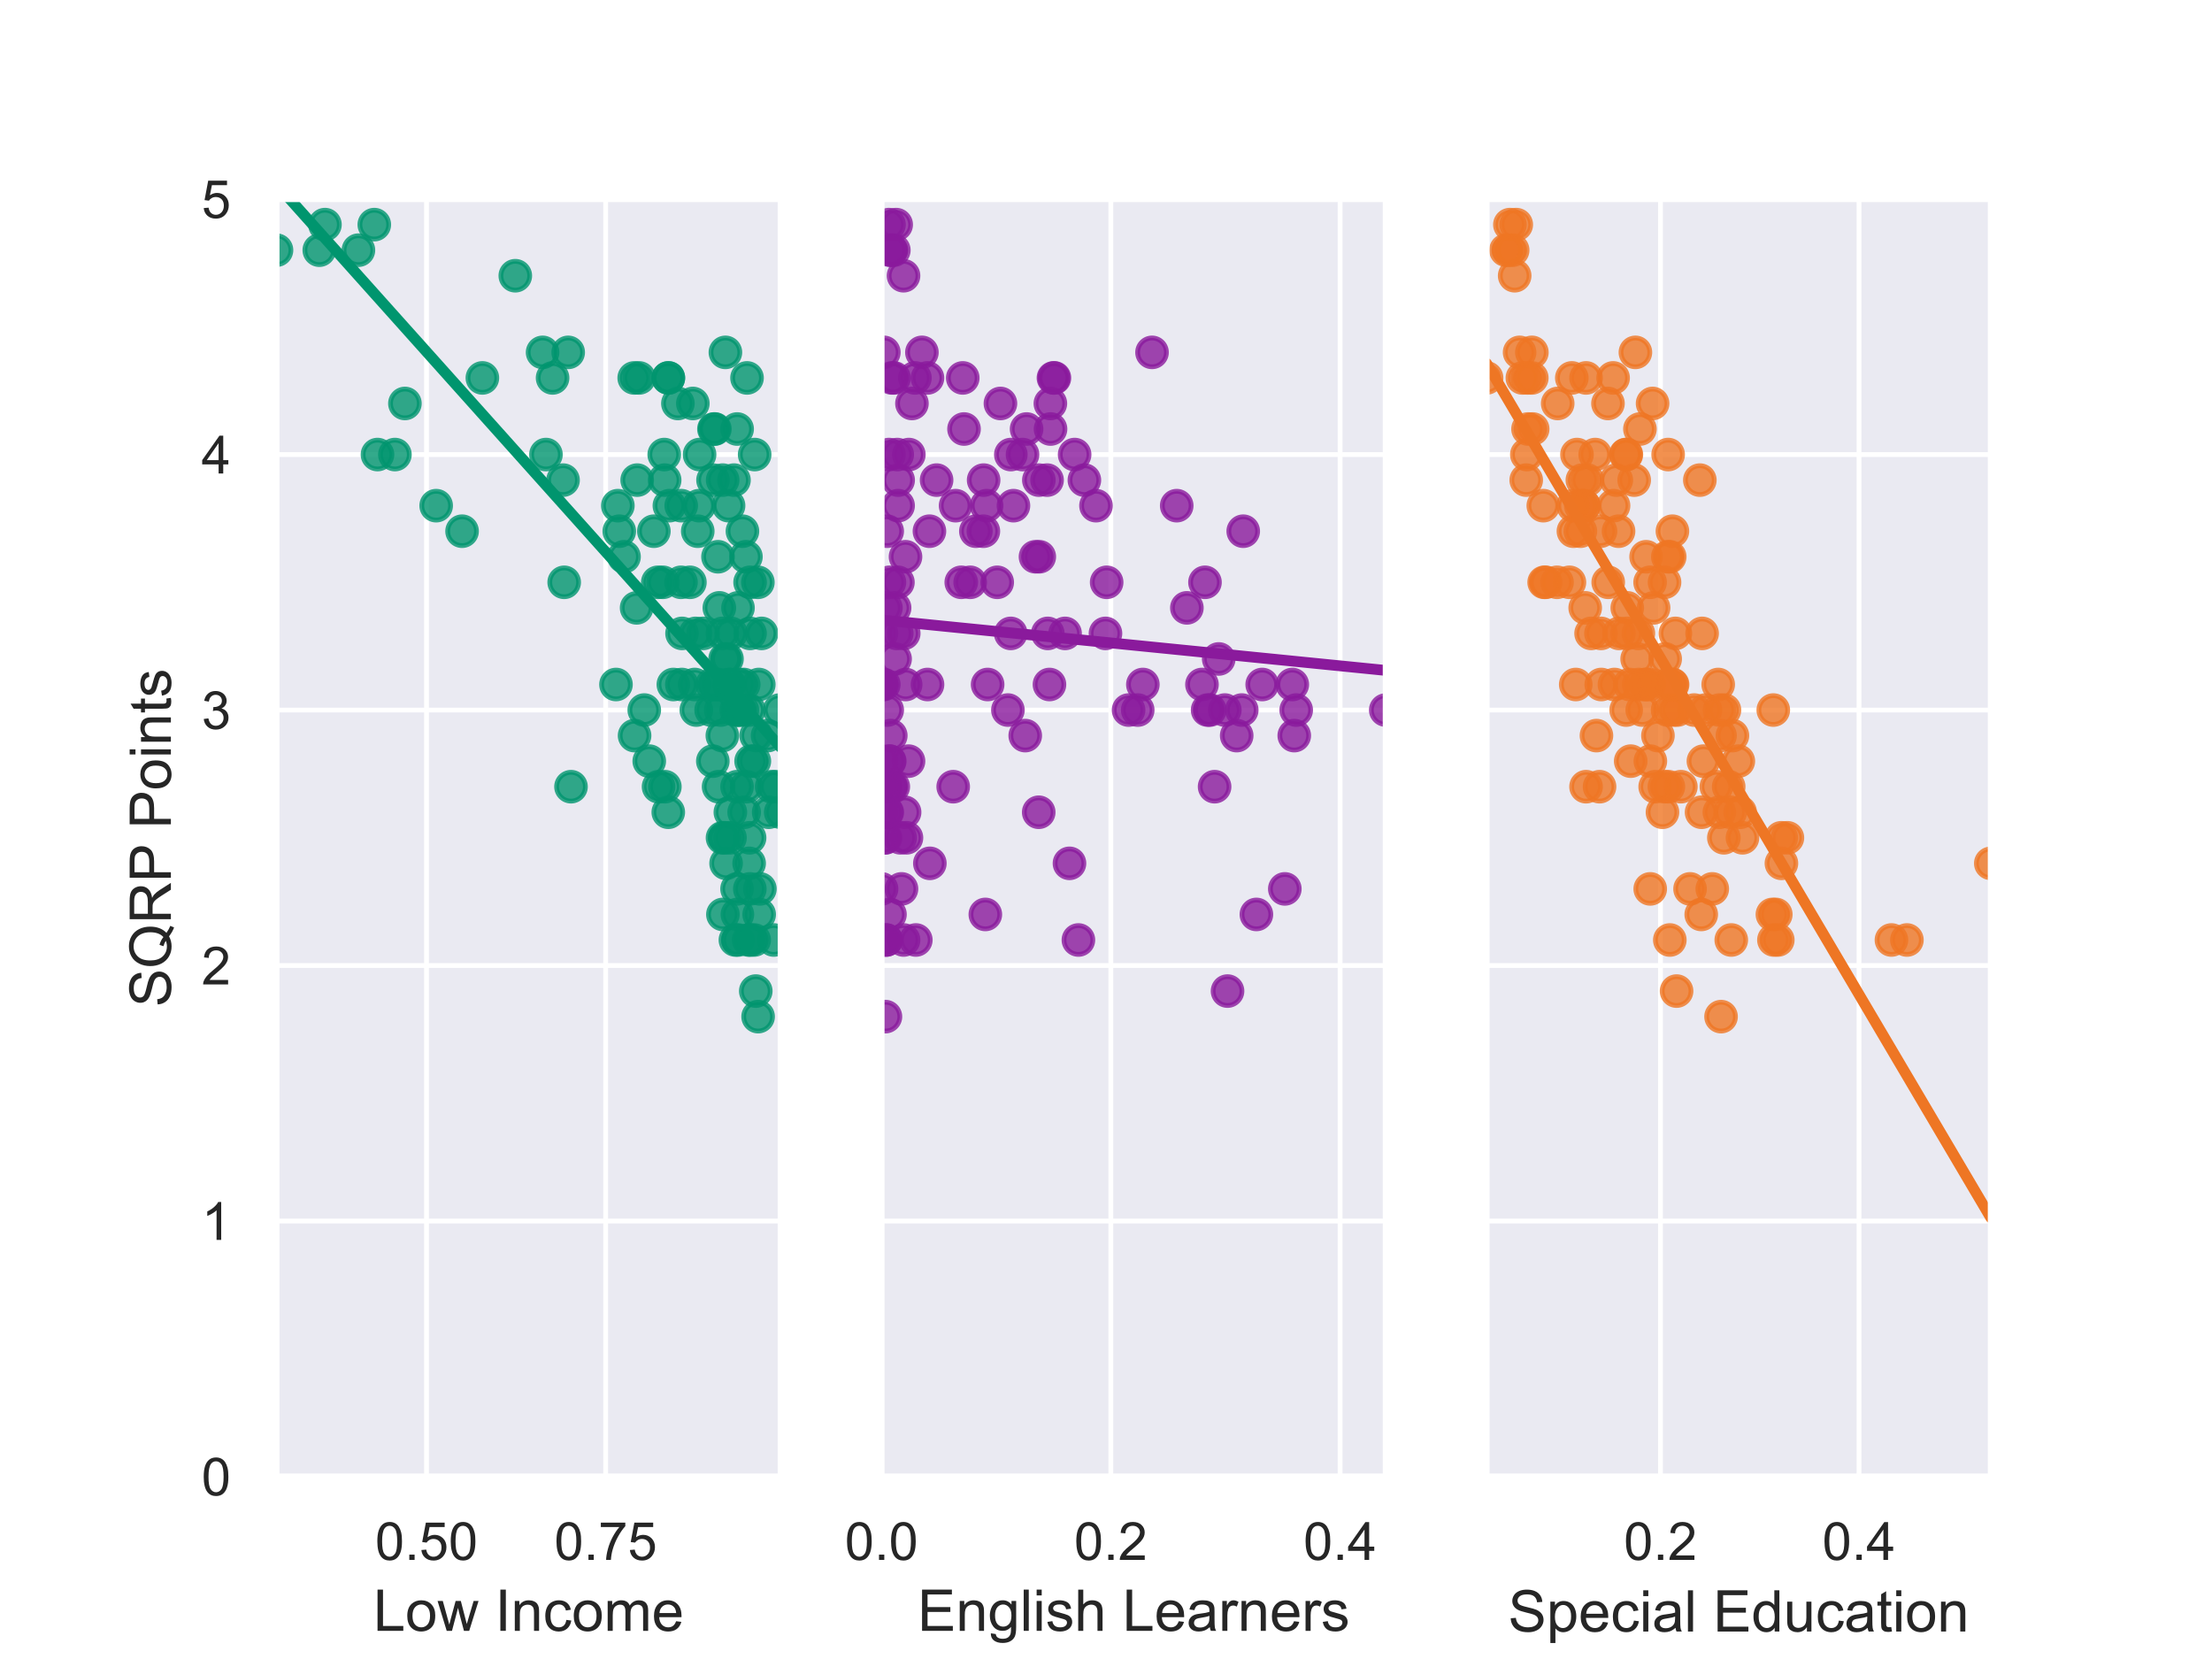 <?xml version="1.0" encoding="utf-8" standalone="no"?>
<!DOCTYPE svg PUBLIC "-//W3C//DTD SVG 1.1//EN"
  "http://www.w3.org/Graphics/SVG/1.1/DTD/svg11.dtd">
<!-- Created with matplotlib (https://matplotlib.org/) -->
<svg height="345.6pt" version="1.1" viewBox="0 0 460.8 345.6" width="460.8pt" xmlns="http://www.w3.org/2000/svg" xmlns:xlink="http://www.w3.org/1999/xlink">
 <defs>
  <style type="text/css">
*{stroke-linecap:butt;stroke-linejoin:round;}
  </style>
 </defs>
 <g id="figure_1">
  <g id="patch_1">
   <path d="M 0 345.6 
L 460.8 345.6 
L 460.8 0 
L 0 0 
z
" style="fill:#ffffff;"/>
  </g>
  <g id="axes_1">
   <g id="patch_2">
    <path d="M 57.6 307.584 
L 162.635 307.584 
L 162.635 41.472 
L 57.6 41.472 
z
" style="fill:#eaeaf2;"/>
   </g>
   <g id="matplotlib.axis_1">
    <g id="xtick_1">
     <g id="line2d_1">
      <path clip-path="url(#p72cad37223)" d="M 88.853 307.584 
L 88.853 41.472 
" style="fill:none;stroke:#ffffff;stroke-linecap:round;"/>
     </g>
     <g id="text_1">
      <!-- 0.50 -->
      <defs>
       <path d="M 4.156 35.297 
Q 4.156 48 6.766 55.734 
Q 9.375 63.484 14.516 67.672 
Q 19.672 71.875 27.484 71.875 
Q 33.25 71.875 37.594 69.547 
Q 41.938 67.234 44.766 62.859 
Q 47.609 58.5 49.219 52.219 
Q 50.828 45.953 50.828 35.297 
Q 50.828 22.703 48.234 14.969 
Q 45.656 7.234 40.5 3 
Q 35.359 -1.219 27.484 -1.219 
Q 17.141 -1.219 11.234 6.203 
Q 4.156 15.141 4.156 35.297 
z
M 13.188 35.297 
Q 13.188 17.672 17.312 11.828 
Q 21.438 6 27.484 6 
Q 33.547 6 37.672 11.859 
Q 41.797 17.719 41.797 35.297 
Q 41.797 52.984 37.672 58.781 
Q 33.547 64.594 27.391 64.594 
Q 21.344 64.594 17.719 59.469 
Q 13.188 52.938 13.188 35.297 
z
" id="ArialMT-48"/>
       <path d="M 9.078 0 
L 9.078 10.016 
L 19.094 10.016 
L 19.094 0 
z
" id="ArialMT-46"/>
       <path d="M 4.156 18.75 
L 13.375 19.531 
Q 14.406 12.797 18.141 9.391 
Q 21.875 6 27.156 6 
Q 33.5 6 37.891 10.781 
Q 42.281 15.578 42.281 23.484 
Q 42.281 31 38.062 35.344 
Q 33.844 39.703 27 39.703 
Q 22.75 39.703 19.328 37.766 
Q 15.922 35.844 13.969 32.766 
L 5.719 33.844 
L 12.641 70.609 
L 48.25 70.609 
L 48.25 62.203 
L 19.672 62.203 
L 15.828 42.969 
Q 22.266 47.469 29.344 47.469 
Q 38.719 47.469 45.156 40.969 
Q 51.609 34.469 51.609 24.266 
Q 51.609 14.547 45.953 7.469 
Q 39.062 -1.219 27.156 -1.219 
Q 17.391 -1.219 11.203 4.25 
Q 5.031 9.719 4.156 18.75 
z
" id="ArialMT-53"/>
      </defs>
      <g style="fill:#262626;" transform="translate(78.15 324.958)scale(0.11 -0.11)">
       <use xlink:href="#ArialMT-48"/>
       <use x="55.615" xlink:href="#ArialMT-46"/>
       <use x="83.398" xlink:href="#ArialMT-53"/>
       <use x="139.014" xlink:href="#ArialMT-48"/>
      </g>
     </g>
    </g>
    <g id="xtick_2">
     <g id="line2d_2">
      <path clip-path="url(#p72cad37223)" d="M 126.173 307.584 
L 126.173 41.472 
" style="fill:none;stroke:#ffffff;stroke-linecap:round;"/>
     </g>
     <g id="text_2">
      <!-- 0.75 -->
      <defs>
       <path d="M 4.734 62.203 
L 4.734 70.656 
L 51.078 70.656 
L 51.078 63.812 
Q 44.234 56.547 37.516 44.484 
Q 30.812 32.422 27.156 19.672 
Q 24.516 10.688 23.781 0 
L 14.75 0 
Q 14.891 8.453 18.062 20.406 
Q 21.234 32.375 27.172 43.484 
Q 33.109 54.594 39.797 62.203 
z
" id="ArialMT-55"/>
      </defs>
      <g style="fill:#262626;" transform="translate(115.47 324.958)scale(0.11 -0.11)">
       <use xlink:href="#ArialMT-48"/>
       <use x="55.615" xlink:href="#ArialMT-46"/>
       <use x="83.398" xlink:href="#ArialMT-55"/>
       <use x="139.014" xlink:href="#ArialMT-53"/>
      </g>
     </g>
    </g>
    <g id="text_3">
     <!-- Low Income -->
     <defs>
      <path d="M 7.328 0 
L 7.328 71.578 
L 16.797 71.578 
L 16.797 8.453 
L 52.047 8.453 
L 52.047 0 
z
" id="ArialMT-76"/>
      <path d="M 3.328 25.922 
Q 3.328 40.328 11.328 47.266 
Q 18.016 53.031 27.641 53.031 
Q 38.328 53.031 45.109 46.016 
Q 51.906 39.016 51.906 26.656 
Q 51.906 16.656 48.906 10.906 
Q 45.906 5.172 40.156 2 
Q 34.422 -1.172 27.641 -1.172 
Q 16.75 -1.172 10.031 5.812 
Q 3.328 12.797 3.328 25.922 
z
M 12.359 25.922 
Q 12.359 15.969 16.703 11.016 
Q 21.047 6.062 27.641 6.062 
Q 34.188 6.062 38.531 11.031 
Q 42.875 16.016 42.875 26.219 
Q 42.875 35.844 38.5 40.797 
Q 34.125 45.75 27.641 45.75 
Q 21.047 45.75 16.703 40.812 
Q 12.359 35.891 12.359 25.922 
z
" id="ArialMT-111"/>
      <path d="M 16.156 0 
L 0.297 51.859 
L 9.375 51.859 
L 17.625 21.922 
L 20.703 10.797 
Q 20.906 11.625 23.391 21.484 
L 31.641 51.859 
L 40.672 51.859 
L 48.438 21.781 
L 51.031 11.859 
L 54 21.875 
L 62.891 51.859 
L 71.438 51.859 
L 55.219 0 
L 46.094 0 
L 37.844 31.062 
L 35.844 39.891 
L 25.344 0 
z
" id="ArialMT-119"/>
      <path id="ArialMT-32"/>
      <path d="M 9.328 0 
L 9.328 71.578 
L 18.797 71.578 
L 18.797 0 
z
" id="ArialMT-73"/>
      <path d="M 6.594 0 
L 6.594 51.859 
L 14.5 51.859 
L 14.5 44.484 
Q 20.219 53.031 31 53.031 
Q 35.688 53.031 39.625 51.344 
Q 43.562 49.656 45.516 46.922 
Q 47.469 44.188 48.25 40.438 
Q 48.734 37.984 48.734 31.891 
L 48.734 0 
L 39.938 0 
L 39.938 31.547 
Q 39.938 36.922 38.906 39.578 
Q 37.891 42.234 35.281 43.812 
Q 32.672 45.406 29.156 45.406 
Q 23.531 45.406 19.453 41.844 
Q 15.375 38.281 15.375 28.328 
L 15.375 0 
z
" id="ArialMT-110"/>
      <path d="M 40.438 19 
L 49.078 17.875 
Q 47.656 8.938 41.812 3.875 
Q 35.984 -1.172 27.484 -1.172 
Q 16.844 -1.172 10.375 5.781 
Q 3.906 12.75 3.906 25.734 
Q 3.906 34.125 6.688 40.422 
Q 9.469 46.734 15.156 49.875 
Q 20.844 53.031 27.547 53.031 
Q 35.984 53.031 41.359 48.75 
Q 46.734 44.484 48.25 36.625 
L 39.703 35.297 
Q 38.484 40.531 35.375 43.156 
Q 32.281 45.797 27.875 45.797 
Q 21.234 45.797 17.078 41.031 
Q 12.938 36.281 12.938 25.984 
Q 12.938 15.531 16.938 10.797 
Q 20.953 6.062 27.391 6.062 
Q 32.562 6.062 36.031 9.234 
Q 39.5 12.406 40.438 19 
z
" id="ArialMT-99"/>
      <path d="M 6.594 0 
L 6.594 51.859 
L 14.453 51.859 
L 14.453 44.578 
Q 16.891 48.391 20.938 50.703 
Q 25 53.031 30.172 53.031 
Q 35.938 53.031 39.625 50.641 
Q 43.312 48.25 44.828 43.953 
Q 50.984 53.031 60.844 53.031 
Q 68.562 53.031 72.703 48.75 
Q 76.859 44.484 76.859 35.594 
L 76.859 0 
L 68.109 0 
L 68.109 32.672 
Q 68.109 37.938 67.25 40.25 
Q 66.406 42.578 64.156 43.984 
Q 61.922 45.406 58.891 45.406 
Q 53.422 45.406 49.797 41.766 
Q 46.188 38.141 46.188 30.125 
L 46.188 0 
L 37.406 0 
L 37.406 33.688 
Q 37.406 39.547 35.25 42.469 
Q 33.109 45.406 28.219 45.406 
Q 24.516 45.406 21.359 43.453 
Q 18.219 41.5 16.797 37.734 
Q 15.375 33.984 15.375 26.906 
L 15.375 0 
z
" id="ArialMT-109"/>
      <path d="M 42.094 16.703 
L 51.172 15.578 
Q 49.031 7.625 43.219 3.219 
Q 37.406 -1.172 28.375 -1.172 
Q 17 -1.172 10.328 5.828 
Q 3.656 12.844 3.656 25.484 
Q 3.656 38.578 10.391 45.797 
Q 17.141 53.031 27.875 53.031 
Q 38.281 53.031 44.875 45.953 
Q 51.469 38.875 51.469 26.031 
Q 51.469 25.25 51.422 23.688 
L 12.75 23.688 
Q 13.234 15.141 17.578 10.594 
Q 21.922 6.062 28.422 6.062 
Q 33.25 6.062 36.672 8.594 
Q 40.094 11.141 42.094 16.703 
z
M 13.234 30.906 
L 42.188 30.906 
Q 41.609 37.453 38.875 40.719 
Q 34.672 45.797 27.984 45.797 
Q 21.922 45.797 17.797 41.75 
Q 13.672 37.703 13.234 30.906 
z
" id="ArialMT-101"/>
     </defs>
     <g style="fill:#262626;" transform="translate(77.77 339.733)scale(0.12 -0.12)">
      <use xlink:href="#ArialMT-76"/>
      <use x="55.615" xlink:href="#ArialMT-111"/>
      <use x="111.23" xlink:href="#ArialMT-119"/>
      <use x="183.447" xlink:href="#ArialMT-32"/>
      <use x="211.23" xlink:href="#ArialMT-73"/>
      <use x="239.014" xlink:href="#ArialMT-110"/>
      <use x="294.629" xlink:href="#ArialMT-99"/>
      <use x="344.629" xlink:href="#ArialMT-111"/>
      <use x="400.244" xlink:href="#ArialMT-109"/>
      <use x="483.545" xlink:href="#ArialMT-101"/>
     </g>
    </g>
   </g>
   <g id="matplotlib.axis_2">
    <g id="ytick_1">
     <g id="line2d_3">
      <path clip-path="url(#p72cad37223)" d="M 57.6 307.584 
L 162.635 307.584 
" style="fill:none;stroke:#ffffff;stroke-linecap:round;"/>
     </g>
     <g id="text_4">
      <!-- 0 -->
      <g style="fill:#262626;" transform="translate(41.983 311.521)scale(0.11 -0.11)">
       <use xlink:href="#ArialMT-48"/>
      </g>
     </g>
    </g>
    <g id="ytick_2">
     <g id="line2d_4">
      <path clip-path="url(#p72cad37223)" d="M 57.6 254.362 
L 162.635 254.362 
" style="fill:none;stroke:#ffffff;stroke-linecap:round;"/>
     </g>
     <g id="text_5">
      <!-- 1 -->
      <defs>
       <path d="M 37.25 0 
L 28.469 0 
L 28.469 56 
Q 25.297 52.984 20.141 49.953 
Q 14.984 46.922 10.891 45.406 
L 10.891 53.906 
Q 18.266 57.375 23.781 62.297 
Q 29.297 67.234 31.594 71.875 
L 37.25 71.875 
z
" id="ArialMT-49"/>
      </defs>
      <g style="fill:#262626;" transform="translate(41.983 258.298)scale(0.11 -0.11)">
       <use xlink:href="#ArialMT-49"/>
      </g>
     </g>
    </g>
    <g id="ytick_3">
     <g id="line2d_5">
      <path clip-path="url(#p72cad37223)" d="M 57.6 201.139 
L 162.635 201.139 
" style="fill:none;stroke:#ffffff;stroke-linecap:round;"/>
     </g>
     <g id="text_6">
      <!-- 2 -->
      <defs>
       <path d="M 50.344 8.453 
L 50.344 0 
L 3.031 0 
Q 2.938 3.172 4.047 6.109 
Q 5.859 10.938 9.828 15.625 
Q 13.812 20.312 21.344 26.469 
Q 33.016 36.031 37.109 41.625 
Q 41.219 47.219 41.219 52.203 
Q 41.219 57.422 37.469 61 
Q 33.734 64.594 27.734 64.594 
Q 21.391 64.594 17.578 60.781 
Q 13.766 56.984 13.719 50.25 
L 4.688 51.172 
Q 5.609 61.281 11.656 66.578 
Q 17.719 71.875 27.938 71.875 
Q 38.234 71.875 44.234 66.156 
Q 50.25 60.453 50.25 52 
Q 50.25 47.703 48.484 43.547 
Q 46.734 39.406 42.656 34.812 
Q 38.578 30.219 29.109 22.219 
Q 21.188 15.578 18.938 13.203 
Q 16.703 10.844 15.234 8.453 
z
" id="ArialMT-50"/>
      </defs>
      <g style="fill:#262626;" transform="translate(41.983 205.076)scale(0.11 -0.11)">
       <use xlink:href="#ArialMT-50"/>
      </g>
     </g>
    </g>
    <g id="ytick_4">
     <g id="line2d_6">
      <path clip-path="url(#p72cad37223)" d="M 57.6 147.917 
L 162.635 147.917 
" style="fill:none;stroke:#ffffff;stroke-linecap:round;"/>
     </g>
     <g id="text_7">
      <!-- 3 -->
      <defs>
       <path d="M 4.203 18.891 
L 12.984 20.062 
Q 14.5 12.594 18.141 9.297 
Q 21.781 6 27 6 
Q 33.203 6 37.469 10.297 
Q 41.75 14.594 41.75 20.953 
Q 41.75 27 37.797 30.922 
Q 33.844 34.859 27.734 34.859 
Q 25.25 34.859 21.531 33.891 
L 22.516 41.609 
Q 23.391 41.5 23.922 41.5 
Q 29.547 41.5 34.031 44.422 
Q 38.531 47.359 38.531 53.469 
Q 38.531 58.297 35.25 61.469 
Q 31.984 64.656 26.812 64.656 
Q 21.688 64.656 18.266 61.422 
Q 14.844 58.203 13.875 51.766 
L 5.078 53.328 
Q 6.688 62.156 12.391 67.016 
Q 18.109 71.875 26.609 71.875 
Q 32.469 71.875 37.391 69.359 
Q 42.328 66.844 44.938 62.5 
Q 47.562 58.156 47.562 53.266 
Q 47.562 48.641 45.062 44.828 
Q 42.578 41.016 37.703 38.766 
Q 44.047 37.312 47.562 32.688 
Q 51.078 28.078 51.078 21.141 
Q 51.078 11.766 44.234 5.25 
Q 37.406 -1.266 26.953 -1.266 
Q 17.531 -1.266 11.297 4.344 
Q 5.078 9.969 4.203 18.891 
z
" id="ArialMT-51"/>
      </defs>
      <g style="fill:#262626;" transform="translate(41.983 151.854)scale(0.11 -0.11)">
       <use xlink:href="#ArialMT-51"/>
      </g>
     </g>
    </g>
    <g id="ytick_5">
     <g id="line2d_7">
      <path clip-path="url(#p72cad37223)" d="M 57.6 94.694 
L 162.635 94.694 
" style="fill:none;stroke:#ffffff;stroke-linecap:round;"/>
     </g>
     <g id="text_8">
      <!-- 4 -->
      <defs>
       <path d="M 32.328 0 
L 32.328 17.141 
L 1.266 17.141 
L 1.266 25.203 
L 33.938 71.578 
L 41.109 71.578 
L 41.109 25.203 
L 50.781 25.203 
L 50.781 17.141 
L 41.109 17.141 
L 41.109 0 
z
M 32.328 25.203 
L 32.328 57.469 
L 9.906 25.203 
z
" id="ArialMT-52"/>
      </defs>
      <g style="fill:#262626;" transform="translate(41.983 98.631)scale(0.11 -0.11)">
       <use xlink:href="#ArialMT-52"/>
      </g>
     </g>
    </g>
    <g id="ytick_6">
     <g id="line2d_8">
      <path clip-path="url(#p72cad37223)" d="M 57.6 41.472 
L 162.635 41.472 
" style="fill:none;stroke:#ffffff;stroke-linecap:round;"/>
     </g>
     <g id="text_9">
      <!-- 5 -->
      <g style="fill:#262626;" transform="translate(41.983 45.409)scale(0.11 -0.11)">
       <use xlink:href="#ArialMT-53"/>
      </g>
     </g>
    </g>
    <g id="text_10">
     <!-- SQRP Points -->
     <defs>
      <path d="M 4.5 23 
L 13.422 23.781 
Q 14.062 18.406 16.375 14.969 
Q 18.703 11.531 23.578 9.406 
Q 28.469 7.281 34.578 7.281 
Q 39.984 7.281 44.141 8.891 
Q 48.297 10.5 50.312 13.297 
Q 52.344 16.109 52.344 19.438 
Q 52.344 22.797 50.391 25.312 
Q 48.438 27.828 43.953 29.547 
Q 41.062 30.672 31.203 33.031 
Q 21.344 35.406 17.391 37.5 
Q 12.25 40.188 9.734 44.156 
Q 7.234 48.141 7.234 53.078 
Q 7.234 58.5 10.297 63.203 
Q 13.375 67.922 19.281 70.359 
Q 25.203 72.797 32.422 72.797 
Q 40.375 72.797 46.453 70.234 
Q 52.547 67.672 55.812 62.688 
Q 59.078 57.719 59.328 51.422 
L 50.25 50.734 
Q 49.516 57.516 45.281 60.984 
Q 41.062 64.453 32.812 64.453 
Q 24.219 64.453 20.281 61.297 
Q 16.359 58.156 16.359 53.719 
Q 16.359 49.859 19.141 47.359 
Q 21.875 44.875 33.422 42.266 
Q 44.969 39.656 49.266 37.703 
Q 55.516 34.812 58.484 30.391 
Q 61.469 25.984 61.469 20.219 
Q 61.469 14.5 58.203 9.438 
Q 54.938 4.391 48.797 1.578 
Q 42.672 -1.219 35.016 -1.219 
Q 25.297 -1.219 18.719 1.609 
Q 12.156 4.438 8.422 10.125 
Q 4.688 15.828 4.5 23 
z
" id="ArialMT-83"/>
      <path d="M 61.969 7.672 
Q 68.562 3.125 74.125 1.031 
L 71.344 -5.562 
Q 63.625 -2.781 55.953 3.219 
Q 48 -1.219 38.375 -1.219 
Q 28.656 -1.219 20.75 3.469 
Q 12.844 8.156 8.562 16.641 
Q 4.297 25.141 4.297 35.797 
Q 4.297 46.391 8.594 55.078 
Q 12.891 63.766 20.828 68.312 
Q 28.766 72.859 38.578 72.859 
Q 48.484 72.859 56.438 68.141 
Q 64.406 63.422 68.578 54.953 
Q 72.75 46.484 72.75 35.844 
Q 72.75 27 70.062 19.938 
Q 67.391 12.891 61.969 7.672 
z
M 41.109 19.781 
Q 49.312 17.484 54.641 12.938 
Q 62.984 20.562 62.984 35.844 
Q 62.984 44.531 60.031 51.016 
Q 57.078 57.516 51.391 61.109 
Q 45.703 64.703 38.625 64.703 
Q 28.031 64.703 21.047 57.453 
Q 14.062 50.203 14.062 35.797 
Q 14.062 21.828 20.969 14.359 
Q 27.875 6.891 38.625 6.891 
Q 43.703 6.891 48.188 8.797 
Q 43.75 11.672 38.812 12.891 
z
" id="ArialMT-81"/>
      <path d="M 7.859 0 
L 7.859 71.578 
L 39.594 71.578 
Q 49.172 71.578 54.141 69.641 
Q 59.125 67.719 62.109 62.828 
Q 65.094 57.953 65.094 52.047 
Q 65.094 44.438 60.156 39.203 
Q 55.219 33.984 44.922 32.562 
Q 48.688 30.766 50.641 29 
Q 54.781 25.203 58.5 19.484 
L 70.953 0 
L 59.031 0 
L 49.562 14.891 
Q 45.406 21.344 42.719 24.75 
Q 40.047 28.172 37.922 29.531 
Q 35.797 30.906 33.594 31.453 
Q 31.984 31.781 28.328 31.781 
L 17.328 31.781 
L 17.328 0 
z
M 17.328 39.984 
L 37.703 39.984 
Q 44.188 39.984 47.844 41.328 
Q 51.516 42.672 53.422 45.625 
Q 55.328 48.578 55.328 52.047 
Q 55.328 57.125 51.641 60.391 
Q 47.953 63.672 39.984 63.672 
L 17.328 63.672 
z
" id="ArialMT-82"/>
      <path d="M 7.719 0 
L 7.719 71.578 
L 34.719 71.578 
Q 41.844 71.578 45.609 70.906 
Q 50.875 70.016 54.438 67.547 
Q 58.016 65.094 60.188 60.641 
Q 62.359 56.203 62.359 50.875 
Q 62.359 41.75 56.547 35.422 
Q 50.734 29.109 35.547 29.109 
L 17.188 29.109 
L 17.188 0 
z
M 17.188 37.547 
L 35.688 37.547 
Q 44.875 37.547 48.734 40.969 
Q 52.594 44.391 52.594 50.594 
Q 52.594 55.078 50.312 58.266 
Q 48.047 61.469 44.344 62.5 
Q 41.938 63.141 35.5 63.141 
L 17.188 63.141 
z
" id="ArialMT-80"/>
      <path d="M 6.641 61.469 
L 6.641 71.578 
L 15.438 71.578 
L 15.438 61.469 
z
M 6.641 0 
L 6.641 51.859 
L 15.438 51.859 
L 15.438 0 
z
" id="ArialMT-105"/>
      <path d="M 25.781 7.859 
L 27.047 0.094 
Q 23.344 -0.688 20.406 -0.688 
Q 15.625 -0.688 12.984 0.828 
Q 10.359 2.344 9.281 4.812 
Q 8.203 7.281 8.203 15.188 
L 8.203 45.016 
L 1.766 45.016 
L 1.766 51.859 
L 8.203 51.859 
L 8.203 64.703 
L 16.938 69.969 
L 16.938 51.859 
L 25.781 51.859 
L 25.781 45.016 
L 16.938 45.016 
L 16.938 14.703 
Q 16.938 10.938 17.406 9.859 
Q 17.875 8.797 18.922 8.156 
Q 19.969 7.516 21.922 7.516 
Q 23.391 7.516 25.781 7.859 
z
" id="ArialMT-116"/>
      <path d="M 3.078 15.484 
L 11.766 16.844 
Q 12.5 11.625 15.844 8.844 
Q 19.188 6.062 25.203 6.062 
Q 31.25 6.062 34.172 8.516 
Q 37.109 10.984 37.109 14.312 
Q 37.109 17.281 34.516 19 
Q 32.719 20.172 25.531 21.969 
Q 15.875 24.422 12.141 26.203 
Q 8.406 27.984 6.469 31.125 
Q 4.547 34.281 4.547 38.094 
Q 4.547 41.547 6.125 44.5 
Q 7.719 47.469 10.453 49.422 
Q 12.5 50.922 16.031 51.969 
Q 19.578 53.031 23.641 53.031 
Q 29.734 53.031 34.344 51.266 
Q 38.969 49.516 41.156 46.5 
Q 43.359 43.5 44.188 38.484 
L 35.594 37.312 
Q 35.016 41.312 32.203 43.547 
Q 29.391 45.797 24.266 45.797 
Q 18.219 45.797 15.625 43.797 
Q 13.031 41.797 13.031 39.109 
Q 13.031 37.406 14.109 36.031 
Q 15.188 34.625 17.484 33.688 
Q 18.797 33.203 25.25 31.453 
Q 34.578 28.953 38.25 27.359 
Q 41.938 25.781 44.031 22.75 
Q 46.141 19.734 46.141 15.234 
Q 46.141 10.844 43.578 6.953 
Q 41.016 3.078 36.172 0.953 
Q 31.344 -1.172 25.25 -1.172 
Q 15.141 -1.172 9.844 3.031 
Q 4.547 7.234 3.078 15.484 
z
" id="ArialMT-115"/>
     </defs>
     <g style="fill:#262626;" transform="translate(35.598 209.77)rotate(-90)scale(0.12 -0.12)">
      <use xlink:href="#ArialMT-83"/>
      <use x="66.699" xlink:href="#ArialMT-81"/>
      <use x="144.482" xlink:href="#ArialMT-82"/>
      <use x="216.699" xlink:href="#ArialMT-80"/>
      <use x="281.648" xlink:href="#ArialMT-32"/>
      <use x="309.432" xlink:href="#ArialMT-80"/>
      <use x="376.131" xlink:href="#ArialMT-111"/>
      <use x="431.746" xlink:href="#ArialMT-105"/>
      <use x="453.963" xlink:href="#ArialMT-110"/>
      <use x="509.578" xlink:href="#ArialMT-116"/>
      <use x="537.361" xlink:href="#ArialMT-115"/>
     </g>
    </g>
   </g>
   <g id="PathCollection_1">
    <defs>
     <path d="M 0 3 
C 0.796 3 1.559 2.684 2.121 2.121 
C 2.684 1.559 3 0.796 3 0 
C 3 -0.796 2.684 -1.559 2.121 -2.121 
C 1.559 -2.684 0.796 -3 0 -3 
C -0.796 -3 -1.559 -2.684 -2.121 -2.121 
C -2.684 -1.559 -3 -0.796 -3 0 
C -3 0.796 -2.684 1.559 -2.121 2.121 
C -1.559 2.684 -0.796 3 0 3 
z
" id="ma416dcd14e" style="stroke:#00956e;stroke-opacity:0.8;"/>
    </defs>
    <g clip-path="url(#p72cad37223)">
     <use style="fill:#00956e;fill-opacity:0.8;stroke:#00956e;stroke-opacity:0.8;" x="148.726" xlink:href="#ma416dcd14e" y="89.372"/>
     <use style="fill:#00956e;fill-opacity:0.8;stroke:#00956e;stroke-opacity:0.8;" x="148.494" xlink:href="#ma416dcd14e" y="158.561"/>
     <use style="fill:#00956e;fill-opacity:0.8;stroke:#00956e;stroke-opacity:0.8;" x="148.348" xlink:href="#ma416dcd14e" y="142.595"/>
     <use style="fill:#00956e;fill-opacity:0.8;stroke:#00956e;stroke-opacity:0.8;" x="151.987" xlink:href="#ma416dcd14e" y="142.595"/>
     <use style="fill:#00956e;fill-opacity:0.8;stroke:#00956e;stroke-opacity:0.8;" x="151.445" xlink:href="#ma416dcd14e" y="137.272"/>
     <use style="fill:#00956e;fill-opacity:0.8;stroke:#00956e;stroke-opacity:0.8;" x="148.922" xlink:href="#ma416dcd14e" y="89.372"/>
     <use style="fill:#00956e;fill-opacity:0.8;stroke:#00956e;stroke-opacity:0.8;" x="156.468" xlink:href="#ma416dcd14e" y="158.561"/>
     <use style="fill:#00956e;fill-opacity:0.8;stroke:#00956e;stroke-opacity:0.8;" x="117.531" xlink:href="#ma416dcd14e" y="121.306"/>
     <use style="fill:#00956e;fill-opacity:0.8;stroke:#00956e;stroke-opacity:0.8;" x="150.132" xlink:href="#ma416dcd14e" y="147.917"/>
     <use style="fill:#00956e;fill-opacity:0.8;stroke:#00956e;stroke-opacity:0.8;" x="152.071" xlink:href="#ma416dcd14e" y="174.528"/>
     <use style="fill:#00956e;fill-opacity:0.8;stroke:#00956e;stroke-opacity:0.8;" x="153.614" xlink:href="#ma416dcd14e" y="190.495"/>
     <use style="fill:#00956e;fill-opacity:0.8;stroke:#00956e;stroke-opacity:0.8;" x="158.639" xlink:href="#ma416dcd14e" y="131.95"/>
     <use style="fill:#00956e;fill-opacity:0.8;stroke:#00956e;stroke-opacity:0.8;" x="152.147" xlink:href="#ma416dcd14e" y="169.206"/>
     <use style="fill:#00956e;fill-opacity:0.8;stroke:#00956e;stroke-opacity:0.8;" x="156.058" xlink:href="#ma416dcd14e" y="179.85"/>
     <use style="fill:#00956e;fill-opacity:0.8;stroke:#00956e;stroke-opacity:0.8;" x="128.321" xlink:href="#ma416dcd14e" y="142.595"/>
     <use style="fill:#00956e;fill-opacity:0.8;stroke:#00956e;stroke-opacity:0.8;" x="157.927" xlink:href="#ma416dcd14e" y="211.784"/>
     <use style="fill:#00956e;fill-opacity:0.8;stroke:#00956e;stroke-opacity:0.8;" x="138.501" xlink:href="#ma416dcd14e" y="163.884"/>
     <use style="fill:#00956e;fill-opacity:0.8;stroke:#00956e;stroke-opacity:0.8;" x="153.738" xlink:href="#ma416dcd14e" y="126.628"/>
     <use style="fill:#00956e;fill-opacity:0.8;stroke:#00956e;stroke-opacity:0.8;" x="153.37" xlink:href="#ma416dcd14e" y="147.917"/>
     <use style="fill:#00956e;fill-opacity:0.8;stroke:#00956e;stroke-opacity:0.8;" x="84.35" xlink:href="#ma416dcd14e" y="84.05"/>
     <use style="fill:#00956e;fill-opacity:0.8;stroke:#00956e;stroke-opacity:0.8;" x="161.604" xlink:href="#ma416dcd14e" y="163.884"/>
     <use style="fill:#00956e;fill-opacity:0.8;stroke:#00956e;stroke-opacity:0.8;" x="157.878" xlink:href="#ma416dcd14e" y="121.306"/>
     <use style="fill:#00956e;fill-opacity:0.8;stroke:#00956e;stroke-opacity:0.8;" x="158.149" xlink:href="#ma416dcd14e" y="190.495"/>
     <use style="fill:#00956e;fill-opacity:0.8;stroke:#00956e;stroke-opacity:0.8;" x="74.665" xlink:href="#ma416dcd14e" y="52.116"/>
     <use style="fill:#00956e;fill-opacity:0.8;stroke:#00956e;stroke-opacity:0.8;" x="117.293" xlink:href="#ma416dcd14e" y="100.017"/>
     <use style="fill:#00956e;fill-opacity:0.8;stroke:#00956e;stroke-opacity:0.8;" x="150.477" xlink:href="#ma416dcd14e" y="153.239"/>
     <use style="fill:#00956e;fill-opacity:0.8;stroke:#00956e;stroke-opacity:0.8;" x="128.71" xlink:href="#ma416dcd14e" y="105.339"/>
     <use style="fill:#00956e;fill-opacity:0.8;stroke:#00956e;stroke-opacity:0.8;" x="158.07" xlink:href="#ma416dcd14e" y="142.595"/>
     <use style="fill:#00956e;fill-opacity:0.8;stroke:#00956e;stroke-opacity:0.8;" x="153.974" xlink:href="#ma416dcd14e" y="142.595"/>
     <use style="fill:#00956e;fill-opacity:0.8;stroke:#00956e;stroke-opacity:0.8;" x="132.617" xlink:href="#ma416dcd14e" y="126.628"/>
     <use style="fill:#00956e;fill-opacity:0.8;stroke:#00956e;stroke-opacity:0.8;" x="153.541" xlink:href="#ma416dcd14e" y="185.172"/>
     <use style="fill:#00956e;fill-opacity:0.8;stroke:#00956e;stroke-opacity:0.8;" x="153.965" xlink:href="#ma416dcd14e" y="147.917"/>
     <use style="fill:#00956e;fill-opacity:0.8;stroke:#00956e;stroke-opacity:0.8;" x="150.592" xlink:href="#ma416dcd14e" y="190.495"/>
     <use style="fill:#00956e;fill-opacity:0.8;stroke:#00956e;stroke-opacity:0.8;" x="118.95" xlink:href="#ma416dcd14e" y="163.884"/>
     <use style="fill:#00956e;fill-opacity:0.8;stroke:#00956e;stroke-opacity:0.8;" x="148.142" xlink:href="#ma416dcd14e" y="147.917"/>
     <use style="fill:#00956e;fill-opacity:0.8;stroke:#00956e;stroke-opacity:0.8;" x="145.056" xlink:href="#ma416dcd14e" y="147.917"/>
     <use style="fill:#00956e;fill-opacity:0.8;stroke:#00956e;stroke-opacity:0.8;" x="155.02" xlink:href="#ma416dcd14e" y="169.206"/>
     <use style="fill:#00956e;fill-opacity:0.8;stroke:#00956e;stroke-opacity:0.8;" x="90.861" xlink:href="#ma416dcd14e" y="105.339"/>
     <use style="fill:#00956e;fill-opacity:0.8;stroke:#00956e;stroke-opacity:0.8;" x="162.425" xlink:href="#ma416dcd14e" y="147.917"/>
     <use style="fill:#00956e;fill-opacity:0.8;stroke:#00956e;stroke-opacity:0.8;" x="139.216" xlink:href="#ma416dcd14e" y="169.206"/>
     <use style="fill:#00956e;fill-opacity:0.8;stroke:#00956e;stroke-opacity:0.8;" x="156.029" xlink:href="#ma416dcd14e" y="147.917"/>
     <use style="fill:#00956e;fill-opacity:0.8;stroke:#00956e;stroke-opacity:0.8;" x="153.756" xlink:href="#ma416dcd14e" y="147.917"/>
     <use style="fill:#00956e;fill-opacity:0.8;stroke:#00956e;stroke-opacity:0.8;" x="142.041" xlink:href="#ma416dcd14e" y="142.595"/>
     <use style="fill:#00956e;fill-opacity:0.8;stroke:#00956e;stroke-opacity:0.8;" x="149.85" xlink:href="#ma416dcd14e" y="126.628"/>
     <use style="fill:#00956e;fill-opacity:0.8;stroke:#00956e;stroke-opacity:0.8;" x="157.208" xlink:href="#ma416dcd14e" y="94.694"/>
     <use style="fill:#00956e;fill-opacity:0.8;stroke:#00956e;stroke-opacity:0.8;" x="154.663" xlink:href="#ma416dcd14e" y="110.661"/>
     <use style="fill:#00956e;fill-opacity:0.8;stroke:#00956e;stroke-opacity:0.8;" x="77.973" xlink:href="#ma416dcd14e" y="46.794"/>
     <use style="fill:#00956e;fill-opacity:0.8;stroke:#00956e;stroke-opacity:0.8;" x="143.721" xlink:href="#ma416dcd14e" y="121.306"/>
     <use style="fill:#00956e;fill-opacity:0.8;stroke:#00956e;stroke-opacity:0.8;" x="113.032" xlink:href="#ma416dcd14e" y="73.405"/>
     <use style="fill:#00956e;fill-opacity:0.8;stroke:#00956e;stroke-opacity:0.8;" x="107.348" xlink:href="#ma416dcd14e" y="57.439"/>
     <use style="fill:#00956e;fill-opacity:0.8;stroke:#00956e;stroke-opacity:0.8;" x="138.459" xlink:href="#ma416dcd14e" y="100.017"/>
     <use style="fill:#00956e;fill-opacity:0.8;stroke:#00956e;stroke-opacity:0.8;" x="156.255" xlink:href="#ma416dcd14e" y="121.306"/>
     <use style="fill:#00956e;fill-opacity:0.8;stroke:#00956e;stroke-opacity:0.8;" x="133.134" xlink:href="#ma416dcd14e" y="78.728"/>
     <use style="fill:#00956e;fill-opacity:0.8;stroke:#00956e;stroke-opacity:0.8;" x="142.079" xlink:href="#ma416dcd14e" y="131.95"/>
     <use style="fill:#00956e;fill-opacity:0.8;stroke:#00956e;stroke-opacity:0.8;" x="150.491" xlink:href="#ma416dcd14e" y="131.95"/>
     <use style="fill:#00956e;fill-opacity:0.8;stroke:#00956e;stroke-opacity:0.8;" x="160.754" xlink:href="#ma416dcd14e" y="163.884"/>
     <use style="fill:#00956e;fill-opacity:0.8;stroke:#00956e;stroke-opacity:0.8;" x="67.693" xlink:href="#ma416dcd14e" y="46.794"/>
     <use style="fill:#00956e;fill-opacity:0.8;stroke:#00956e;stroke-opacity:0.8;" x="129.998" xlink:href="#ma416dcd14e" y="115.983"/>
     <use style="fill:#00956e;fill-opacity:0.8;stroke:#00956e;stroke-opacity:0.8;" x="153.744" xlink:href="#ma416dcd14e" y="195.817"/>
     <use style="fill:#00956e;fill-opacity:0.8;stroke:#00956e;stroke-opacity:0.8;" x="141.22" xlink:href="#ma416dcd14e" y="84.05"/>
     <use style="fill:#00956e;fill-opacity:0.8;stroke:#00956e;stroke-opacity:0.8;" x="159.899" xlink:href="#ma416dcd14e" y="153.239"/>
     <use style="fill:#00956e;fill-opacity:0.8;stroke:#00956e;stroke-opacity:0.8;" x="100.487" xlink:href="#ma416dcd14e" y="78.728"/>
     <use style="fill:#00956e;fill-opacity:0.8;stroke:#00956e;stroke-opacity:0.8;" x="66.515" xlink:href="#ma416dcd14e" y="52.116"/>
     <use style="fill:#00956e;fill-opacity:0.8;stroke:#00956e;stroke-opacity:0.8;" x="156.201" xlink:href="#ma416dcd14e" y="185.172"/>
     <use style="fill:#00956e;fill-opacity:0.8;stroke:#00956e;stroke-opacity:0.8;" x="151.053" xlink:href="#ma416dcd14e" y="137.272"/>
     <use style="fill:#00956e;fill-opacity:0.8;stroke:#00956e;stroke-opacity:0.8;" x="113.733" xlink:href="#ma416dcd14e" y="94.694"/>
     <use style="fill:#00956e;fill-opacity:0.8;stroke:#00956e;stroke-opacity:0.8;" x="145.639" xlink:href="#ma416dcd14e" y="105.339"/>
     <use style="fill:#00956e;fill-opacity:0.8;stroke:#00956e;stroke-opacity:0.8;" x="144.894" xlink:href="#ma416dcd14e" y="131.95"/>
     <use style="fill:#00956e;fill-opacity:0.8;stroke:#00956e;stroke-opacity:0.8;" x="157.114" xlink:href="#ma416dcd14e" y="195.817"/>
     <use style="fill:#00956e;fill-opacity:0.8;stroke:#00956e;stroke-opacity:0.8;" x="153.198" xlink:href="#ma416dcd14e" y="195.817"/>
     <use style="fill:#00956e;fill-opacity:0.8;stroke:#00956e;stroke-opacity:0.8;" x="144.332" xlink:href="#ma416dcd14e" y="84.05"/>
     <use style="fill:#00956e;fill-opacity:0.8;stroke:#00956e;stroke-opacity:0.8;" x="150.543" xlink:href="#ma416dcd14e" y="100.017"/>
     <use style="fill:#00956e;fill-opacity:0.8;stroke:#00956e;stroke-opacity:0.8;" x="144.711" xlink:href="#ma416dcd14e" y="142.595"/>
     <use style="fill:#00956e;fill-opacity:0.8;stroke:#00956e;stroke-opacity:0.8;" x="161.179" xlink:href="#ma416dcd14e" y="195.817"/>
     <use style="fill:#00956e;fill-opacity:0.8;stroke:#00956e;stroke-opacity:0.8;" x="145.737" xlink:href="#ma416dcd14e" y="94.694"/>
     <use style="fill:#00956e;fill-opacity:0.8;stroke:#00956e;stroke-opacity:0.8;" x="155.393" xlink:href="#ma416dcd14e" y="115.983"/>
     <use style="fill:#00956e;fill-opacity:0.8;stroke:#00956e;stroke-opacity:0.8;" x="140.272" xlink:href="#ma416dcd14e" y="142.595"/>
     <use style="fill:#00956e;fill-opacity:0.8;stroke:#00956e;stroke-opacity:0.8;" x="155.516" xlink:href="#ma416dcd14e" y="163.884"/>
     <use style="fill:#00956e;fill-opacity:0.8;stroke:#00956e;stroke-opacity:0.8;" x="156.249" xlink:href="#ma416dcd14e" y="131.95"/>
     <use style="fill:#00956e;fill-opacity:0.8;stroke:#00956e;stroke-opacity:0.8;" x="157.441" xlink:href="#ma416dcd14e" y="206.461"/>
     <use style="fill:#00956e;fill-opacity:0.8;stroke:#00956e;stroke-opacity:0.8;" x="150.966" xlink:href="#ma416dcd14e" y="174.528"/>
     <use style="fill:#00956e;fill-opacity:0.8;stroke:#00956e;stroke-opacity:0.8;" x="156.316" xlink:href="#ma416dcd14e" y="195.817"/>
     <use style="fill:#00956e;fill-opacity:0.8;stroke:#00956e;stroke-opacity:0.8;" x="148.534" xlink:href="#ma416dcd14e" y="100.017"/>
     <use style="fill:#00956e;fill-opacity:0.8;stroke:#00956e;stroke-opacity:0.8;" x="152.297" xlink:href="#ma416dcd14e" y="131.95"/>
     <use style="fill:#00956e;fill-opacity:0.8;stroke:#00956e;stroke-opacity:0.8;" x="149.573" xlink:href="#ma416dcd14e" y="115.983"/>
     <use style="fill:#00956e;fill-opacity:0.8;stroke:#00956e;stroke-opacity:0.8;" x="153.541" xlink:href="#ma416dcd14e" y="163.884"/>
     <use style="fill:#00956e;fill-opacity:0.8;stroke:#00956e;stroke-opacity:0.8;" x="115.111" xlink:href="#ma416dcd14e" y="78.728"/>
     <use style="fill:#00956e;fill-opacity:0.8;stroke:#00956e;stroke-opacity:0.8;" x="141.863" xlink:href="#ma416dcd14e" y="121.306"/>
     <use style="fill:#00956e;fill-opacity:0.8;stroke:#00956e;stroke-opacity:0.8;" x="162.635" xlink:href="#ma416dcd14e" y="169.206"/>
     <use style="fill:#00956e;fill-opacity:0.8;stroke:#00956e;stroke-opacity:0.8;" x="137.188" xlink:href="#ma416dcd14e" y="163.884"/>
     <use style="fill:#00956e;fill-opacity:0.8;stroke:#00956e;stroke-opacity:0.8;" x="155.62" xlink:href="#ma416dcd14e" y="78.728"/>
     <use style="fill:#00956e;fill-opacity:0.8;stroke:#00956e;stroke-opacity:0.8;" x="139.232" xlink:href="#ma416dcd14e" y="78.728"/>
     <use style="fill:#00956e;fill-opacity:0.8;stroke:#00956e;stroke-opacity:0.8;" x="132.735" xlink:href="#ma416dcd14e" y="100.017"/>
     <use style="fill:#00956e;fill-opacity:0.8;stroke:#00956e;stroke-opacity:0.8;" x="96.259" xlink:href="#ma416dcd14e" y="110.661"/>
     <use style="fill:#00956e;fill-opacity:0.8;stroke:#00956e;stroke-opacity:0.8;" x="154.64" xlink:href="#ma416dcd14e" y="147.917"/>
     <use style="fill:#00956e;fill-opacity:0.8;stroke:#00956e;stroke-opacity:0.8;" x="134.209" xlink:href="#ma416dcd14e" y="147.917"/>
     <use style="fill:#00956e;fill-opacity:0.8;stroke:#00956e;stroke-opacity:0.8;" x="149.65" xlink:href="#ma416dcd14e" y="142.595"/>
     <use style="fill:#00956e;fill-opacity:0.8;stroke:#00956e;stroke-opacity:0.8;" x="118.366" xlink:href="#ma416dcd14e" y="73.405"/>
     <use style="fill:#00956e;fill-opacity:0.8;stroke:#00956e;stroke-opacity:0.8;" x="149.694" xlink:href="#ma416dcd14e" y="163.884"/>
     <use style="fill:#00956e;fill-opacity:0.8;stroke:#00956e;stroke-opacity:0.8;" x="158.301" xlink:href="#ma416dcd14e" y="185.172"/>
     <use style="fill:#00956e;fill-opacity:0.8;stroke:#00956e;stroke-opacity:0.8;" x="153.56" xlink:href="#ma416dcd14e" y="89.372"/>
     <use style="fill:#00956e;fill-opacity:0.8;stroke:#00956e;stroke-opacity:0.8;" x="154.932" xlink:href="#ma416dcd14e" y="142.595"/>
     <use style="fill:#00956e;fill-opacity:0.8;stroke:#00956e;stroke-opacity:0.8;" x="157.522" xlink:href="#ma416dcd14e" y="153.239"/>
     <use style="fill:#00956e;fill-opacity:0.8;stroke:#00956e;stroke-opacity:0.8;" x="151.775" xlink:href="#ma416dcd14e" y="105.339"/>
     <use style="fill:#00956e;fill-opacity:0.8;stroke:#00956e;stroke-opacity:0.8;" x="137.029" xlink:href="#ma416dcd14e" y="121.306"/>
     <use style="fill:#00956e;fill-opacity:0.8;stroke:#00956e;stroke-opacity:0.8;" x="82.267" xlink:href="#ma416dcd14e" y="94.694"/>
     <use style="fill:#00956e;fill-opacity:0.8;stroke:#00956e;stroke-opacity:0.8;" x="155.954" xlink:href="#ma416dcd14e" y="195.817"/>
     <use style="fill:#00956e;fill-opacity:0.8;stroke:#00956e;stroke-opacity:0.8;" x="132.117" xlink:href="#ma416dcd14e" y="78.728"/>
     <use style="fill:#00956e;fill-opacity:0.8;stroke:#00956e;stroke-opacity:0.8;" x="146.467" xlink:href="#ma416dcd14e" y="131.95"/>
     <use style="fill:#00956e;fill-opacity:0.8;stroke:#00956e;stroke-opacity:0.8;" x="149.093" xlink:href="#ma416dcd14e" y="142.595"/>
     <use style="fill:#00956e;fill-opacity:0.8;stroke:#00956e;stroke-opacity:0.8;" x="139.235" xlink:href="#ma416dcd14e" y="78.728"/>
     <use style="fill:#00956e;fill-opacity:0.8;stroke:#00956e;stroke-opacity:0.8;" x="129.008" xlink:href="#ma416dcd14e" y="110.661"/>
     <use style="fill:#00956e;fill-opacity:0.8;stroke:#00956e;stroke-opacity:0.8;" x="145.354" xlink:href="#ma416dcd14e" y="110.661"/>
     <use style="fill:#00956e;fill-opacity:0.8;stroke:#00956e;stroke-opacity:0.8;" x="156.152" xlink:href="#ma416dcd14e" y="174.528"/>
     <use style="fill:#00956e;fill-opacity:0.8;stroke:#00956e;stroke-opacity:0.8;" x="151.257" xlink:href="#ma416dcd14e" y="179.85"/>
     <use style="fill:#00956e;fill-opacity:0.8;stroke:#00956e;stroke-opacity:0.8;" x="135.251" xlink:href="#ma416dcd14e" y="158.561"/>
     <use style="fill:#00956e;fill-opacity:0.8;stroke:#00956e;stroke-opacity:0.8;" x="151.899" xlink:href="#ma416dcd14e" y="142.595"/>
     <use style="fill:#00956e;fill-opacity:0.8;stroke:#00956e;stroke-opacity:0.8;" x="151.115" xlink:href="#ma416dcd14e" y="73.405"/>
     <use style="fill:#00956e;fill-opacity:0.8;stroke:#00956e;stroke-opacity:0.8;" x="138.372" xlink:href="#ma416dcd14e" y="94.694"/>
     <use style="fill:#00956e;fill-opacity:0.8;stroke:#00956e;stroke-opacity:0.8;" x="160.131" xlink:href="#ma416dcd14e" y="169.206"/>
     <use style="fill:#00956e;fill-opacity:0.8;stroke:#00956e;stroke-opacity:0.8;" x="157.149" xlink:href="#ma416dcd14e" y="158.561"/>
     <use style="fill:#00956e;fill-opacity:0.8;stroke:#00956e;stroke-opacity:0.8;" x="132.193" xlink:href="#ma416dcd14e" y="153.239"/>
     <use style="fill:#00956e;fill-opacity:0.8;stroke:#00956e;stroke-opacity:0.8;" x="141.911" xlink:href="#ma416dcd14e" y="105.339"/>
     <use style="fill:#00956e;fill-opacity:0.8;stroke:#00956e;stroke-opacity:0.8;" x="78.641" xlink:href="#ma416dcd14e" y="94.694"/>
     <use style="fill:#00956e;fill-opacity:0.8;stroke:#00956e;stroke-opacity:0.8;" x="150.512" xlink:href="#ma416dcd14e" y="174.528"/>
     <use style="fill:#00956e;fill-opacity:0.8;stroke:#00956e;stroke-opacity:0.8;" x="152.901" xlink:href="#ma416dcd14e" y="100.017"/>
     <use style="fill:#00956e;fill-opacity:0.8;stroke:#00956e;stroke-opacity:0.8;" x="57.6" xlink:href="#ma416dcd14e" y="52.116"/>
     <use style="fill:#00956e;fill-opacity:0.8;stroke:#00956e;stroke-opacity:0.8;" x="139.446" xlink:href="#ma416dcd14e" y="105.339"/>
     <use style="fill:#00956e;fill-opacity:0.8;stroke:#00956e;stroke-opacity:0.8;" x="138.1" xlink:href="#ma416dcd14e" y="121.306"/>
     <use style="fill:#00956e;fill-opacity:0.8;stroke:#00956e;stroke-opacity:0.8;" x="136.214" xlink:href="#ma416dcd14e" y="110.661"/>
    </g>
   </g>
   <g id="line2d_9">
    <path clip-path="url(#p72cad37223)" d="M 57.6 38.376 
L 58.661 39.561 
L 59.722 40.746 
L 60.783 41.931 
L 61.844 43.116 
L 62.905 44.301 
L 63.966 45.486 
L 65.027 46.671 
L 66.088 47.856 
L 67.149 49.041 
L 68.21 50.226 
L 69.271 51.411 
L 70.332 52.596 
L 71.393 53.781 
L 72.453 54.966 
L 73.514 56.151 
L 74.575 57.336 
L 75.636 58.521 
L 76.697 59.706 
L 77.758 60.891 
L 78.819 62.076 
L 79.88 63.261 
L 80.941 64.446 
L 82.002 65.631 
L 83.063 66.816 
L 84.124 68.001 
L 85.185 69.186 
L 86.246 70.371 
L 87.307 71.556 
L 88.368 72.741 
L 89.429 73.927 
L 90.49 75.112 
L 91.551 76.297 
L 92.612 77.482 
L 93.673 78.667 
L 94.734 79.852 
L 95.795 81.037 
L 96.856 82.222 
L 97.917 83.407 
L 98.978 84.592 
L 100.039 85.777 
L 101.099 86.962 
L 102.16 88.147 
L 103.221 89.332 
L 104.282 90.517 
L 105.343 91.702 
L 106.404 92.887 
L 107.465 94.072 
L 108.526 95.257 
L 109.587 96.442 
L 110.648 97.627 
L 111.709 98.812 
L 112.77 99.997 
L 113.831 101.182 
L 114.892 102.367 
L 115.953 103.552 
L 117.014 104.737 
L 118.075 105.922 
L 119.136 107.107 
L 120.197 108.292 
L 121.258 109.477 
L 122.319 110.662 
L 123.38 111.848 
L 124.441 113.033 
L 125.502 114.218 
L 126.563 115.403 
L 127.624 116.588 
L 128.684 117.773 
L 129.745 118.958 
L 130.806 120.143 
L 131.867 121.328 
L 132.928 122.513 
L 133.989 123.698 
L 135.05 124.883 
L 136.111 126.068 
L 137.172 127.253 
L 138.233 128.438 
L 139.294 129.623 
L 140.355 130.808 
L 141.416 131.993 
L 142.477 133.178 
L 143.538 134.363 
L 144.599 135.548 
L 145.66 136.733 
L 146.721 137.918 
L 147.782 139.103 
L 148.843 140.288 
L 149.904 141.473 
L 150.965 142.658 
L 152.026 143.843 
L 153.087 145.028 
L 154.148 146.213 
L 155.209 147.398 
L 156.27 148.583 
L 157.33 149.769 
L 158.391 150.954 
L 159.452 152.139 
L 160.513 153.324 
L 161.574 154.509 
L 162.635 155.694 
" style="fill:none;stroke:#00956e;stroke-linecap:round;stroke-width:2.25;"/>
   </g>
   <g id="patch_3">
    <path d="M 57.6 307.584 
L 57.6 41.472 
" style="fill:none;stroke:#ffffff;stroke-linecap:square;stroke-linejoin:miter;stroke-width:1.25;"/>
   </g>
   <g id="patch_4">
    <path d="M 162.635 307.584 
L 162.635 41.472 
" style="fill:none;stroke:#ffffff;stroke-linecap:square;stroke-linejoin:miter;stroke-width:1.25;"/>
   </g>
   <g id="patch_5">
    <path d="M 57.6 307.584 
L 162.635 307.584 
" style="fill:none;stroke:#ffffff;stroke-linecap:square;stroke-linejoin:miter;stroke-width:1.25;"/>
   </g>
   <g id="patch_6">
    <path d="M 57.6 41.472 
L 162.635 41.472 
" style="fill:none;stroke:#ffffff;stroke-linecap:square;stroke-linejoin:miter;stroke-width:1.25;"/>
   </g>
  </g>
  <g id="axes_2">
   <g id="patch_7">
    <path d="M 183.642 307.584 
L 288.678 307.584 
L 288.678 41.472 
L 183.642 41.472 
z
" style="fill:#eaeaf2;"/>
   </g>
   <g id="matplotlib.axis_3">
    <g id="xtick_3">
     <g id="line2d_10">
      <path clip-path="url(#pb2630d2644)" d="M 183.642 307.584 
L 183.642 41.472 
" style="fill:none;stroke:#ffffff;stroke-linecap:round;"/>
     </g>
     <g id="text_11">
      <!-- 0.0 -->
      <g style="fill:#262626;" transform="translate(175.997 324.958)scale(0.11 -0.11)">
       <use xlink:href="#ArialMT-48"/>
       <use x="55.615" xlink:href="#ArialMT-46"/>
       <use x="83.398" xlink:href="#ArialMT-48"/>
      </g>
     </g>
    </g>
    <g id="xtick_4">
     <g id="line2d_11">
      <path clip-path="url(#pb2630d2644)" d="M 231.406 307.584 
L 231.406 41.472 
" style="fill:none;stroke:#ffffff;stroke-linecap:round;"/>
     </g>
     <g id="text_12">
      <!-- 0.2 -->
      <g style="fill:#262626;" transform="translate(223.761 324.958)scale(0.11 -0.11)">
       <use xlink:href="#ArialMT-48"/>
       <use x="55.615" xlink:href="#ArialMT-46"/>
       <use x="83.398" xlink:href="#ArialMT-50"/>
      </g>
     </g>
    </g>
    <g id="xtick_5">
     <g id="line2d_12">
      <path clip-path="url(#pb2630d2644)" d="M 279.169 307.584 
L 279.169 41.472 
" style="fill:none;stroke:#ffffff;stroke-linecap:round;"/>
     </g>
     <g id="text_13">
      <!-- 0.4 -->
      <g style="fill:#262626;" transform="translate(271.524 324.958)scale(0.11 -0.11)">
       <use xlink:href="#ArialMT-48"/>
       <use x="55.615" xlink:href="#ArialMT-46"/>
       <use x="83.398" xlink:href="#ArialMT-52"/>
      </g>
     </g>
    </g>
    <g id="text_14">
     <!-- English Learners -->
     <defs>
      <path d="M 7.906 0 
L 7.906 71.578 
L 59.672 71.578 
L 59.672 63.141 
L 17.391 63.141 
L 17.391 41.219 
L 56.984 41.219 
L 56.984 32.812 
L 17.391 32.812 
L 17.391 8.453 
L 61.328 8.453 
L 61.328 0 
z
" id="ArialMT-69"/>
      <path d="M 4.984 -4.297 
L 13.531 -5.562 
Q 14.062 -9.516 16.5 -11.328 
Q 19.781 -13.766 25.438 -13.766 
Q 31.547 -13.766 34.859 -11.328 
Q 38.188 -8.891 39.359 -4.5 
Q 40.047 -1.812 39.984 6.781 
Q 34.234 0 25.641 0 
Q 14.938 0 9.078 7.719 
Q 3.219 15.438 3.219 26.219 
Q 3.219 33.641 5.906 39.906 
Q 8.594 46.188 13.688 49.609 
Q 18.797 53.031 25.688 53.031 
Q 34.859 53.031 40.828 45.609 
L 40.828 51.859 
L 48.922 51.859 
L 48.922 7.031 
Q 48.922 -5.078 46.453 -10.125 
Q 44 -15.188 38.641 -18.109 
Q 33.297 -21.047 25.484 -21.047 
Q 16.219 -21.047 10.5 -16.875 
Q 4.781 -12.703 4.984 -4.297 
z
M 12.25 26.859 
Q 12.25 16.656 16.297 11.969 
Q 20.359 7.281 26.469 7.281 
Q 32.516 7.281 36.609 11.938 
Q 40.719 16.609 40.719 26.562 
Q 40.719 36.078 36.5 40.906 
Q 32.281 45.75 26.312 45.75 
Q 20.453 45.75 16.344 40.984 
Q 12.25 36.234 12.25 26.859 
z
" id="ArialMT-103"/>
      <path d="M 6.391 0 
L 6.391 71.578 
L 15.188 71.578 
L 15.188 0 
z
" id="ArialMT-108"/>
      <path d="M 6.594 0 
L 6.594 71.578 
L 15.375 71.578 
L 15.375 45.906 
Q 21.531 53.031 30.906 53.031 
Q 36.672 53.031 40.922 50.75 
Q 45.172 48.484 47 44.484 
Q 48.828 40.484 48.828 32.859 
L 48.828 0 
L 40.047 0 
L 40.047 32.859 
Q 40.047 39.453 37.188 42.453 
Q 34.328 45.453 29.109 45.453 
Q 25.203 45.453 21.75 43.422 
Q 18.312 41.406 16.844 37.938 
Q 15.375 34.469 15.375 28.375 
L 15.375 0 
z
" id="ArialMT-104"/>
      <path d="M 40.438 6.391 
Q 35.547 2.25 31.031 0.531 
Q 26.516 -1.172 21.344 -1.172 
Q 12.797 -1.172 8.203 3 
Q 3.609 7.172 3.609 13.672 
Q 3.609 17.484 5.344 20.625 
Q 7.078 23.781 9.891 25.688 
Q 12.703 27.594 16.219 28.562 
Q 18.797 29.25 24.031 29.891 
Q 34.672 31.156 39.703 32.906 
Q 39.75 34.719 39.75 35.203 
Q 39.75 40.578 37.25 42.781 
Q 33.891 45.75 27.25 45.75 
Q 21.047 45.75 18.094 43.578 
Q 15.141 41.406 13.719 35.891 
L 5.125 37.062 
Q 6.297 42.578 8.984 45.969 
Q 11.672 49.359 16.75 51.188 
Q 21.828 53.031 28.516 53.031 
Q 35.156 53.031 39.297 51.469 
Q 43.453 49.906 45.406 47.531 
Q 47.359 45.172 48.141 41.547 
Q 48.578 39.312 48.578 33.453 
L 48.578 21.734 
Q 48.578 9.469 49.141 6.219 
Q 49.703 2.984 51.375 0 
L 42.188 0 
Q 40.828 2.734 40.438 6.391 
z
M 39.703 26.031 
Q 34.906 24.078 25.344 22.703 
Q 19.922 21.922 17.672 20.938 
Q 15.438 19.969 14.203 18.094 
Q 12.984 16.219 12.984 13.922 
Q 12.984 10.406 15.641 8.062 
Q 18.312 5.719 23.438 5.719 
Q 28.516 5.719 32.469 7.938 
Q 36.422 10.156 38.281 14.016 
Q 39.703 17 39.703 22.797 
z
" id="ArialMT-97"/>
      <path d="M 6.5 0 
L 6.5 51.859 
L 14.406 51.859 
L 14.406 44 
Q 17.438 49.516 20 51.266 
Q 22.562 53.031 25.641 53.031 
Q 30.078 53.031 34.672 50.203 
L 31.641 42.047 
Q 28.422 43.953 25.203 43.953 
Q 22.312 43.953 20.016 42.219 
Q 17.719 40.484 16.75 37.406 
Q 15.281 32.719 15.281 27.156 
L 15.281 0 
z
" id="ArialMT-114"/>
     </defs>
     <g style="fill:#262626;" transform="translate(191.137 339.733)scale(0.12 -0.12)">
      <use xlink:href="#ArialMT-69"/>
      <use x="66.699" xlink:href="#ArialMT-110"/>
      <use x="122.314" xlink:href="#ArialMT-103"/>
      <use x="177.93" xlink:href="#ArialMT-108"/>
      <use x="200.146" xlink:href="#ArialMT-105"/>
      <use x="222.363" xlink:href="#ArialMT-115"/>
      <use x="272.363" xlink:href="#ArialMT-104"/>
      <use x="327.979" xlink:href="#ArialMT-32"/>
      <use x="355.762" xlink:href="#ArialMT-76"/>
      <use x="411.377" xlink:href="#ArialMT-101"/>
      <use x="466.992" xlink:href="#ArialMT-97"/>
      <use x="522.607" xlink:href="#ArialMT-114"/>
      <use x="555.908" xlink:href="#ArialMT-110"/>
      <use x="611.523" xlink:href="#ArialMT-101"/>
      <use x="667.139" xlink:href="#ArialMT-114"/>
      <use x="700.439" xlink:href="#ArialMT-115"/>
     </g>
    </g>
   </g>
   <g id="matplotlib.axis_4">
    <g id="ytick_7">
     <g id="line2d_13">
      <path clip-path="url(#pb2630d2644)" d="M 183.642 307.584 
L 288.678 307.584 
" style="fill:none;stroke:#ffffff;stroke-linecap:round;"/>
     </g>
    </g>
    <g id="ytick_8">
     <g id="line2d_14">
      <path clip-path="url(#pb2630d2644)" d="M 183.642 254.362 
L 288.678 254.362 
" style="fill:none;stroke:#ffffff;stroke-linecap:round;"/>
     </g>
    </g>
    <g id="ytick_9">
     <g id="line2d_15">
      <path clip-path="url(#pb2630d2644)" d="M 183.642 201.139 
L 288.678 201.139 
" style="fill:none;stroke:#ffffff;stroke-linecap:round;"/>
     </g>
    </g>
    <g id="ytick_10">
     <g id="line2d_16">
      <path clip-path="url(#pb2630d2644)" d="M 183.642 147.917 
L 288.678 147.917 
" style="fill:none;stroke:#ffffff;stroke-linecap:round;"/>
     </g>
    </g>
    <g id="ytick_11">
     <g id="line2d_17">
      <path clip-path="url(#pb2630d2644)" d="M 183.642 94.694 
L 288.678 94.694 
" style="fill:none;stroke:#ffffff;stroke-linecap:round;"/>
     </g>
    </g>
    <g id="ytick_12">
     <g id="line2d_18">
      <path clip-path="url(#pb2630d2644)" d="M 183.642 41.472 
L 288.678 41.472 
" style="fill:none;stroke:#ffffff;stroke-linecap:round;"/>
     </g>
    </g>
   </g>
   <g id="PathCollection_2">
    <defs>
     <path d="M 0 3 
C 0.796 3 1.559 2.684 2.121 2.121 
C 2.684 1.559 3 0.796 3 0 
C 3 -0.796 2.684 -1.559 2.121 -2.121 
C 1.559 -2.684 0.796 -3 0 -3 
C -0.796 -3 -1.559 -2.684 -2.121 -2.121 
C -2.684 -1.559 -3 -0.796 -3 0 
C -3 0.796 -2.684 1.559 -2.121 2.121 
C -1.559 2.684 -0.796 3 0 3 
z
" id="mea93e68894" style="stroke:#8a1a9c;stroke-opacity:0.8;"/>
    </defs>
    <g clip-path="url(#pb2630d2644)">
     <use style="fill:#8a1a9c;fill-opacity:0.8;stroke:#8a1a9c;stroke-opacity:0.8;" x="200.823" xlink:href="#mea93e68894" y="89.372"/>
     <use style="fill:#8a1a9c;fill-opacity:0.8;stroke:#8a1a9c;stroke-opacity:0.8;" x="185.356" xlink:href="#mea93e68894" y="158.561"/>
     <use style="fill:#8a1a9c;fill-opacity:0.8;stroke:#8a1a9c;stroke-opacity:0.8;" x="218.621" xlink:href="#mea93e68894" y="142.595"/>
     <use style="fill:#8a1a9c;fill-opacity:0.8;stroke:#8a1a9c;stroke-opacity:0.8;" x="184.114" xlink:href="#mea93e68894" y="142.595"/>
     <use style="fill:#8a1a9c;fill-opacity:0.8;stroke:#8a1a9c;stroke-opacity:0.8;" x="186.463" xlink:href="#mea93e68894" y="137.272"/>
     <use style="fill:#8a1a9c;fill-opacity:0.8;stroke:#8a1a9c;stroke-opacity:0.8;" x="218.846" xlink:href="#mea93e68894" y="89.372"/>
     <use style="fill:#8a1a9c;fill-opacity:0.8;stroke:#8a1a9c;stroke-opacity:0.8;" x="189.262" xlink:href="#mea93e68894" y="158.561"/>
     <use style="fill:#8a1a9c;fill-opacity:0.8;stroke:#8a1a9c;stroke-opacity:0.8;" x="207.74" xlink:href="#mea93e68894" y="121.306"/>
     <use style="fill:#8a1a9c;fill-opacity:0.8;stroke:#8a1a9c;stroke-opacity:0.8;" x="288.678" xlink:href="#mea93e68894" y="147.917"/>
     <use style="fill:#8a1a9c;fill-opacity:0.8;stroke:#8a1a9c;stroke-opacity:0.8;" x="184.272" xlink:href="#mea93e68894" y="174.528"/>
     <use style="fill:#8a1a9c;fill-opacity:0.8;stroke:#8a1a9c;stroke-opacity:0.8;" x="185.398" xlink:href="#mea93e68894" y="190.495"/>
     <use style="fill:#8a1a9c;fill-opacity:0.8;stroke:#8a1a9c;stroke-opacity:0.8;" x="183.642" xlink:href="#mea93e68894" y="131.95"/>
     <use style="fill:#8a1a9c;fill-opacity:0.8;stroke:#8a1a9c;stroke-opacity:0.8;" x="216.386" xlink:href="#mea93e68894" y="169.206"/>
     <use style="fill:#8a1a9c;fill-opacity:0.8;stroke:#8a1a9c;stroke-opacity:0.8;" x="193.707" xlink:href="#mea93e68894" y="179.85"/>
     <use style="fill:#8a1a9c;fill-opacity:0.8;stroke:#8a1a9c;stroke-opacity:0.8;" x="205.741" xlink:href="#mea93e68894" y="142.595"/>
     <use style="fill:#8a1a9c;fill-opacity:0.8;stroke:#8a1a9c;stroke-opacity:0.8;" x="184.452" xlink:href="#mea93e68894" y="211.784"/>
     <use style="fill:#8a1a9c;fill-opacity:0.8;stroke:#8a1a9c;stroke-opacity:0.8;" x="184.502" xlink:href="#mea93e68894" y="163.884"/>
     <use style="fill:#8a1a9c;fill-opacity:0.8;stroke:#8a1a9c;stroke-opacity:0.8;" x="247.248" xlink:href="#mea93e68894" y="126.628"/>
     <use style="fill:#8a1a9c;fill-opacity:0.8;stroke:#8a1a9c;stroke-opacity:0.8;" x="255.15" xlink:href="#mea93e68894" y="147.917"/>
     <use style="fill:#8a1a9c;fill-opacity:0.8;stroke:#8a1a9c;stroke-opacity:0.8;" x="189.973" xlink:href="#mea93e68894" y="84.05"/>
     <use style="fill:#8a1a9c;fill-opacity:0.8;stroke:#8a1a9c;stroke-opacity:0.8;" x="185.658" xlink:href="#mea93e68894" y="163.884"/>
     <use style="fill:#8a1a9c;fill-opacity:0.8;stroke:#8a1a9c;stroke-opacity:0.8;" x="251.02" xlink:href="#mea93e68894" y="121.306"/>
     <use style="fill:#8a1a9c;fill-opacity:0.8;stroke:#8a1a9c;stroke-opacity:0.8;" x="261.728" xlink:href="#mea93e68894" y="190.495"/>
     <use style="fill:#8a1a9c;fill-opacity:0.8;stroke:#8a1a9c;stroke-opacity:0.8;" x="185.616" xlink:href="#mea93e68894" y="52.116"/>
     <use style="fill:#8a1a9c;fill-opacity:0.8;stroke:#8a1a9c;stroke-opacity:0.8;" x="204.909" xlink:href="#mea93e68894" y="100.017"/>
     <use style="fill:#8a1a9c;fill-opacity:0.8;stroke:#8a1a9c;stroke-opacity:0.8;" x="213.576" xlink:href="#mea93e68894" y="153.239"/>
     <use style="fill:#8a1a9c;fill-opacity:0.8;stroke:#8a1a9c;stroke-opacity:0.8;" x="228.314" xlink:href="#mea93e68894" y="105.339"/>
     <use style="fill:#8a1a9c;fill-opacity:0.8;stroke:#8a1a9c;stroke-opacity:0.8;" x="188.665" xlink:href="#mea93e68894" y="142.595"/>
     <use style="fill:#8a1a9c;fill-opacity:0.8;stroke:#8a1a9c;stroke-opacity:0.8;" x="269.21" xlink:href="#mea93e68894" y="142.595"/>
     <use style="fill:#8a1a9c;fill-opacity:0.8;stroke:#8a1a9c;stroke-opacity:0.8;" x="186.363" xlink:href="#mea93e68894" y="126.628"/>
     <use style="fill:#8a1a9c;fill-opacity:0.8;stroke:#8a1a9c;stroke-opacity:0.8;" x="267.652" xlink:href="#mea93e68894" y="185.172"/>
     <use style="fill:#8a1a9c;fill-opacity:0.8;stroke:#8a1a9c;stroke-opacity:0.8;" x="270.023" xlink:href="#mea93e68894" y="147.917"/>
     <use style="fill:#8a1a9c;fill-opacity:0.8;stroke:#8a1a9c;stroke-opacity:0.8;" x="205.264" xlink:href="#mea93e68894" y="190.495"/>
     <use style="fill:#8a1a9c;fill-opacity:0.8;stroke:#8a1a9c;stroke-opacity:0.8;" x="198.568" xlink:href="#mea93e68894" y="163.884"/>
     <use style="fill:#8a1a9c;fill-opacity:0.8;stroke:#8a1a9c;stroke-opacity:0.8;" x="237.01" xlink:href="#mea93e68894" y="147.917"/>
     <use style="fill:#8a1a9c;fill-opacity:0.8;stroke:#8a1a9c;stroke-opacity:0.8;" x="209.966" xlink:href="#mea93e68894" y="147.917"/>
     <use style="fill:#8a1a9c;fill-opacity:0.8;stroke:#8a1a9c;stroke-opacity:0.8;" x="184.838" xlink:href="#mea93e68894" y="169.206"/>
     <use style="fill:#8a1a9c;fill-opacity:0.8;stroke:#8a1a9c;stroke-opacity:0.8;" x="205.532" xlink:href="#mea93e68894" y="105.339"/>
     <use style="fill:#8a1a9c;fill-opacity:0.8;stroke:#8a1a9c;stroke-opacity:0.8;" x="251.571" xlink:href="#mea93e68894" y="147.917"/>
     <use style="fill:#8a1a9c;fill-opacity:0.8;stroke:#8a1a9c;stroke-opacity:0.8;" x="183.642" xlink:href="#mea93e68894" y="169.206"/>
     <use style="fill:#8a1a9c;fill-opacity:0.8;stroke:#8a1a9c;stroke-opacity:0.8;" x="252.031" xlink:href="#mea93e68894" y="147.917"/>
     <use style="fill:#8a1a9c;fill-opacity:0.8;stroke:#8a1a9c;stroke-opacity:0.8;" x="235.106" xlink:href="#mea93e68894" y="147.917"/>
     <use style="fill:#8a1a9c;fill-opacity:0.8;stroke:#8a1a9c;stroke-opacity:0.8;" x="250.391" xlink:href="#mea93e68894" y="142.595"/>
     <use style="fill:#8a1a9c;fill-opacity:0.8;stroke:#8a1a9c;stroke-opacity:0.8;" x="184.552" xlink:href="#mea93e68894" y="126.628"/>
     <use style="fill:#8a1a9c;fill-opacity:0.8;stroke:#8a1a9c;stroke-opacity:0.8;" x="223.864" xlink:href="#mea93e68894" y="94.694"/>
     <use style="fill:#8a1a9c;fill-opacity:0.8;stroke:#8a1a9c;stroke-opacity:0.8;" x="258.987" xlink:href="#mea93e68894" y="110.661"/>
     <use style="fill:#8a1a9c;fill-opacity:0.8;stroke:#8a1a9c;stroke-opacity:0.8;" x="185.195" xlink:href="#mea93e68894" y="46.794"/>
     <use style="fill:#8a1a9c;fill-opacity:0.8;stroke:#8a1a9c;stroke-opacity:0.8;" x="200.249" xlink:href="#mea93e68894" y="121.306"/>
     <use style="fill:#8a1a9c;fill-opacity:0.8;stroke:#8a1a9c;stroke-opacity:0.8;" x="192.051" xlink:href="#mea93e68894" y="73.405"/>
     <use style="fill:#8a1a9c;fill-opacity:0.8;stroke:#8a1a9c;stroke-opacity:0.8;" x="188.221" xlink:href="#mea93e68894" y="57.439"/>
     <use style="fill:#8a1a9c;fill-opacity:0.8;stroke:#8a1a9c;stroke-opacity:0.8;" x="187.103" xlink:href="#mea93e68894" y="100.017"/>
     <use style="fill:#8a1a9c;fill-opacity:0.8;stroke:#8a1a9c;stroke-opacity:0.8;" x="230.537" xlink:href="#mea93e68894" y="121.306"/>
     <use style="fill:#8a1a9c;fill-opacity:0.8;stroke:#8a1a9c;stroke-opacity:0.8;" x="185.775" xlink:href="#mea93e68894" y="78.728"/>
     <use style="fill:#8a1a9c;fill-opacity:0.8;stroke:#8a1a9c;stroke-opacity:0.8;" x="221.873" xlink:href="#mea93e68894" y="131.95"/>
     <use style="fill:#8a1a9c;fill-opacity:0.8;stroke:#8a1a9c;stroke-opacity:0.8;" x="188.265" xlink:href="#mea93e68894" y="131.95"/>
     <use style="fill:#8a1a9c;fill-opacity:0.8;stroke:#8a1a9c;stroke-opacity:0.8;" x="253.023" xlink:href="#mea93e68894" y="163.884"/>
     <use style="fill:#8a1a9c;fill-opacity:0.8;stroke:#8a1a9c;stroke-opacity:0.8;" x="186.69" xlink:href="#mea93e68894" y="46.794"/>
     <use style="fill:#8a1a9c;fill-opacity:0.8;stroke:#8a1a9c;stroke-opacity:0.8;" x="215.71" xlink:href="#mea93e68894" y="115.983"/>
     <use style="fill:#8a1a9c;fill-opacity:0.8;stroke:#8a1a9c;stroke-opacity:0.8;" x="184.617" xlink:href="#mea93e68894" y="195.817"/>
     <use style="fill:#8a1a9c;fill-opacity:0.8;stroke:#8a1a9c;stroke-opacity:0.8;" x="208.409" xlink:href="#mea93e68894" y="84.05"/>
     <use style="fill:#8a1a9c;fill-opacity:0.8;stroke:#8a1a9c;stroke-opacity:0.8;" x="257.626" xlink:href="#mea93e68894" y="153.239"/>
     <use style="fill:#8a1a9c;fill-opacity:0.8;stroke:#8a1a9c;stroke-opacity:0.8;" x="186.242" xlink:href="#mea93e68894" y="78.728"/>
     <use style="fill:#8a1a9c;fill-opacity:0.8;stroke:#8a1a9c;stroke-opacity:0.8;" x="186.204" xlink:href="#mea93e68894" y="52.116"/>
     <use style="fill:#8a1a9c;fill-opacity:0.8;stroke:#8a1a9c;stroke-opacity:0.8;" x="183.642" xlink:href="#mea93e68894" y="185.172"/>
     <use style="fill:#8a1a9c;fill-opacity:0.8;stroke:#8a1a9c;stroke-opacity:0.8;" x="253.883" xlink:href="#mea93e68894" y="137.272"/>
     <use style="fill:#8a1a9c;fill-opacity:0.8;stroke:#8a1a9c;stroke-opacity:0.8;" x="189.328" xlink:href="#mea93e68894" y="94.694"/>
     <use style="fill:#8a1a9c;fill-opacity:0.8;stroke:#8a1a9c;stroke-opacity:0.8;" x="245.132" xlink:href="#mea93e68894" y="105.339"/>
     <use style="fill:#8a1a9c;fill-opacity:0.8;stroke:#8a1a9c;stroke-opacity:0.8;" x="210.551" xlink:href="#mea93e68894" y="131.95"/>
     <use style="fill:#8a1a9c;fill-opacity:0.8;stroke:#8a1a9c;stroke-opacity:0.8;" x="190.786" xlink:href="#mea93e68894" y="195.817"/>
     <use style="fill:#8a1a9c;fill-opacity:0.8;stroke:#8a1a9c;stroke-opacity:0.8;" x="183.642" xlink:href="#mea93e68894" y="195.817"/>
     <use style="fill:#8a1a9c;fill-opacity:0.8;stroke:#8a1a9c;stroke-opacity:0.8;" x="218.811" xlink:href="#mea93e68894" y="84.05"/>
     <use style="fill:#8a1a9c;fill-opacity:0.8;stroke:#8a1a9c;stroke-opacity:0.8;" x="216.414" xlink:href="#mea93e68894" y="100.017"/>
     <use style="fill:#8a1a9c;fill-opacity:0.8;stroke:#8a1a9c;stroke-opacity:0.8;" x="238.079" xlink:href="#mea93e68894" y="142.595"/>
     <use style="fill:#8a1a9c;fill-opacity:0.8;stroke:#8a1a9c;stroke-opacity:0.8;" x="184.568" xlink:href="#mea93e68894" y="195.817"/>
     <use style="fill:#8a1a9c;fill-opacity:0.8;stroke:#8a1a9c;stroke-opacity:0.8;" x="210.575" xlink:href="#mea93e68894" y="94.694"/>
     <use style="fill:#8a1a9c;fill-opacity:0.8;stroke:#8a1a9c;stroke-opacity:0.8;" x="216.503" xlink:href="#mea93e68894" y="115.983"/>
     <use style="fill:#8a1a9c;fill-opacity:0.8;stroke:#8a1a9c;stroke-opacity:0.8;" x="183.642" xlink:href="#mea93e68894" y="142.595"/>
     <use style="fill:#8a1a9c;fill-opacity:0.8;stroke:#8a1a9c;stroke-opacity:0.8;" x="183.642" xlink:href="#mea93e68894" y="163.884"/>
     <use style="fill:#8a1a9c;fill-opacity:0.8;stroke:#8a1a9c;stroke-opacity:0.8;" x="230.291" xlink:href="#mea93e68894" y="131.95"/>
     <use style="fill:#8a1a9c;fill-opacity:0.8;stroke:#8a1a9c;stroke-opacity:0.8;" x="255.718" xlink:href="#mea93e68894" y="206.461"/>
     <use style="fill:#8a1a9c;fill-opacity:0.8;stroke:#8a1a9c;stroke-opacity:0.8;" x="184.477" xlink:href="#mea93e68894" y="174.528"/>
     <use style="fill:#8a1a9c;fill-opacity:0.8;stroke:#8a1a9c;stroke-opacity:0.8;" x="188.235" xlink:href="#mea93e68894" y="195.817"/>
     <use style="fill:#8a1a9c;fill-opacity:0.8;stroke:#8a1a9c;stroke-opacity:0.8;" x="195.11" xlink:href="#mea93e68894" y="100.017"/>
     <use style="fill:#8a1a9c;fill-opacity:0.8;stroke:#8a1a9c;stroke-opacity:0.8;" x="218.271" xlink:href="#mea93e68894" y="131.95"/>
     <use style="fill:#8a1a9c;fill-opacity:0.8;stroke:#8a1a9c;stroke-opacity:0.8;" x="188.634" xlink:href="#mea93e68894" y="115.983"/>
     <use style="fill:#8a1a9c;fill-opacity:0.8;stroke:#8a1a9c;stroke-opacity:0.8;" x="186.092" xlink:href="#mea93e68894" y="163.884"/>
     <use style="fill:#8a1a9c;fill-opacity:0.8;stroke:#8a1a9c;stroke-opacity:0.8;" x="193.212" xlink:href="#mea93e68894" y="78.728"/>
     <use style="fill:#8a1a9c;fill-opacity:0.8;stroke:#8a1a9c;stroke-opacity:0.8;" x="187.054" xlink:href="#mea93e68894" y="121.306"/>
     <use style="fill:#8a1a9c;fill-opacity:0.8;stroke:#8a1a9c;stroke-opacity:0.8;" x="188.446" xlink:href="#mea93e68894" y="169.206"/>
     <use style="fill:#8a1a9c;fill-opacity:0.8;stroke:#8a1a9c;stroke-opacity:0.8;" x="183.642" xlink:href="#mea93e68894" y="163.884"/>
     <use style="fill:#8a1a9c;fill-opacity:0.8;stroke:#8a1a9c;stroke-opacity:0.8;" x="219.453" xlink:href="#mea93e68894" y="78.728"/>
     <use style="fill:#8a1a9c;fill-opacity:0.8;stroke:#8a1a9c;stroke-opacity:0.8;" x="219.657" xlink:href="#mea93e68894" y="78.728"/>
     <use style="fill:#8a1a9c;fill-opacity:0.8;stroke:#8a1a9c;stroke-opacity:0.8;" x="225.897" xlink:href="#mea93e68894" y="100.017"/>
     <use style="fill:#8a1a9c;fill-opacity:0.8;stroke:#8a1a9c;stroke-opacity:0.8;" x="193.619" xlink:href="#mea93e68894" y="110.661"/>
     <use style="fill:#8a1a9c;fill-opacity:0.8;stroke:#8a1a9c;stroke-opacity:0.8;" x="184.823" xlink:href="#mea93e68894" y="147.917"/>
     <use style="fill:#8a1a9c;fill-opacity:0.8;stroke:#8a1a9c;stroke-opacity:0.8;" x="258.677" xlink:href="#mea93e68894" y="147.917"/>
     <use style="fill:#8a1a9c;fill-opacity:0.8;stroke:#8a1a9c;stroke-opacity:0.8;" x="193.219" xlink:href="#mea93e68894" y="142.595"/>
     <use style="fill:#8a1a9c;fill-opacity:0.8;stroke:#8a1a9c;stroke-opacity:0.8;" x="184.12" xlink:href="#mea93e68894" y="73.405"/>
     <use style="fill:#8a1a9c;fill-opacity:0.8;stroke:#8a1a9c;stroke-opacity:0.8;" x="184.646" xlink:href="#mea93e68894" y="163.884"/>
     <use style="fill:#8a1a9c;fill-opacity:0.8;stroke:#8a1a9c;stroke-opacity:0.8;" x="187.796" xlink:href="#mea93e68894" y="185.172"/>
     <use style="fill:#8a1a9c;fill-opacity:0.8;stroke:#8a1a9c;stroke-opacity:0.8;" x="213.858" xlink:href="#mea93e68894" y="89.372"/>
     <use style="fill:#8a1a9c;fill-opacity:0.8;stroke:#8a1a9c;stroke-opacity:0.8;" x="183.642" xlink:href="#mea93e68894" y="142.595"/>
     <use style="fill:#8a1a9c;fill-opacity:0.8;stroke:#8a1a9c;stroke-opacity:0.8;" x="269.617" xlink:href="#mea93e68894" y="153.239"/>
     <use style="fill:#8a1a9c;fill-opacity:0.8;stroke:#8a1a9c;stroke-opacity:0.8;" x="199.069" xlink:href="#mea93e68894" y="105.339"/>
     <use style="fill:#8a1a9c;fill-opacity:0.8;stroke:#8a1a9c;stroke-opacity:0.8;" x="185.287" xlink:href="#mea93e68894" y="121.306"/>
     <use style="fill:#8a1a9c;fill-opacity:0.8;stroke:#8a1a9c;stroke-opacity:0.8;" x="185.203" xlink:href="#mea93e68894" y="94.694"/>
     <use style="fill:#8a1a9c;fill-opacity:0.8;stroke:#8a1a9c;stroke-opacity:0.8;" x="224.651" xlink:href="#mea93e68894" y="195.817"/>
     <use style="fill:#8a1a9c;fill-opacity:0.8;stroke:#8a1a9c;stroke-opacity:0.8;" x="190.593" xlink:href="#mea93e68894" y="78.728"/>
     <use style="fill:#8a1a9c;fill-opacity:0.8;stroke:#8a1a9c;stroke-opacity:0.8;" x="186.81" xlink:href="#mea93e68894" y="131.95"/>
     <use style="fill:#8a1a9c;fill-opacity:0.8;stroke:#8a1a9c;stroke-opacity:0.8;" x="183.642" xlink:href="#mea93e68894" y="142.595"/>
     <use style="fill:#8a1a9c;fill-opacity:0.8;stroke:#8a1a9c;stroke-opacity:0.8;" x="200.559" xlink:href="#mea93e68894" y="78.728"/>
     <use style="fill:#8a1a9c;fill-opacity:0.8;stroke:#8a1a9c;stroke-opacity:0.8;" x="203.292" xlink:href="#mea93e68894" y="110.661"/>
     <use style="fill:#8a1a9c;fill-opacity:0.8;stroke:#8a1a9c;stroke-opacity:0.8;" x="184.819" xlink:href="#mea93e68894" y="110.661"/>
     <use style="fill:#8a1a9c;fill-opacity:0.8;stroke:#8a1a9c;stroke-opacity:0.8;" x="187.557" xlink:href="#mea93e68894" y="174.528"/>
     <use style="fill:#8a1a9c;fill-opacity:0.8;stroke:#8a1a9c;stroke-opacity:0.8;" x="222.793" xlink:href="#mea93e68894" y="179.85"/>
     <use style="fill:#8a1a9c;fill-opacity:0.8;stroke:#8a1a9c;stroke-opacity:0.8;" x="185.256" xlink:href="#mea93e68894" y="158.561"/>
     <use style="fill:#8a1a9c;fill-opacity:0.8;stroke:#8a1a9c;stroke-opacity:0.8;" x="262.939" xlink:href="#mea93e68894" y="142.595"/>
     <use style="fill:#8a1a9c;fill-opacity:0.8;stroke:#8a1a9c;stroke-opacity:0.8;" x="239.987" xlink:href="#mea93e68894" y="73.405"/>
     <use style="fill:#8a1a9c;fill-opacity:0.8;stroke:#8a1a9c;stroke-opacity:0.8;" x="213.011" xlink:href="#mea93e68894" y="94.694"/>
     <use style="fill:#8a1a9c;fill-opacity:0.8;stroke:#8a1a9c;stroke-opacity:0.8;" x="184.718" xlink:href="#mea93e68894" y="169.206"/>
     <use style="fill:#8a1a9c;fill-opacity:0.8;stroke:#8a1a9c;stroke-opacity:0.8;" x="183.642" xlink:href="#mea93e68894" y="158.561"/>
     <use style="fill:#8a1a9c;fill-opacity:0.8;stroke:#8a1a9c;stroke-opacity:0.8;" x="185.568" xlink:href="#mea93e68894" y="153.239"/>
     <use style="fill:#8a1a9c;fill-opacity:0.8;stroke:#8a1a9c;stroke-opacity:0.8;" x="187.095" xlink:href="#mea93e68894" y="105.339"/>
     <use style="fill:#8a1a9c;fill-opacity:0.8;stroke:#8a1a9c;stroke-opacity:0.8;" x="186.91" xlink:href="#mea93e68894" y="94.694"/>
     <use style="fill:#8a1a9c;fill-opacity:0.8;stroke:#8a1a9c;stroke-opacity:0.8;" x="188.834" xlink:href="#mea93e68894" y="174.528"/>
     <use style="fill:#8a1a9c;fill-opacity:0.8;stroke:#8a1a9c;stroke-opacity:0.8;" x="218.125" xlink:href="#mea93e68894" y="100.017"/>
     <use style="fill:#8a1a9c;fill-opacity:0.8;stroke:#8a1a9c;stroke-opacity:0.8;" x="185.407" xlink:href="#mea93e68894" y="52.116"/>
     <use style="fill:#8a1a9c;fill-opacity:0.8;stroke:#8a1a9c;stroke-opacity:0.8;" x="211.121" xlink:href="#mea93e68894" y="105.339"/>
     <use style="fill:#8a1a9c;fill-opacity:0.8;stroke:#8a1a9c;stroke-opacity:0.8;" x="202.108" xlink:href="#mea93e68894" y="121.306"/>
     <use style="fill:#8a1a9c;fill-opacity:0.8;stroke:#8a1a9c;stroke-opacity:0.8;" x="204.857" xlink:href="#mea93e68894" y="110.661"/>
    </g>
   </g>
   <g id="line2d_19">
    <path clip-path="url(#pb2630d2644)" d="M 183.642 129.146 
L 184.703 129.252 
L 185.764 129.358 
L 186.825 129.465 
L 187.886 129.571 
L 188.947 129.677 
L 190.008 129.783 
L 191.069 129.889 
L 192.13 129.996 
L 193.191 130.102 
L 194.252 130.208 
L 195.313 130.314 
L 196.374 130.42 
L 197.435 130.527 
L 198.496 130.633 
L 199.557 130.739 
L 200.618 130.845 
L 201.679 130.951 
L 202.74 131.058 
L 203.801 131.164 
L 204.862 131.27 
L 205.923 131.376 
L 206.984 131.482 
L 208.044 131.589 
L 209.105 131.695 
L 210.166 131.801 
L 211.227 131.907 
L 212.288 132.013 
L 213.349 132.12 
L 214.41 132.226 
L 215.471 132.332 
L 216.532 132.438 
L 217.593 132.544 
L 218.654 132.651 
L 219.715 132.757 
L 220.776 132.863 
L 221.837 132.969 
L 222.898 133.075 
L 223.959 133.182 
L 225.02 133.288 
L 226.081 133.394 
L 227.142 133.5 
L 228.203 133.606 
L 229.264 133.713 
L 230.325 133.819 
L 231.386 133.925 
L 232.447 134.031 
L 233.508 134.137 
L 234.569 134.244 
L 235.63 134.35 
L 236.69 134.456 
L 237.751 134.562 
L 238.812 134.668 
L 239.873 134.775 
L 240.934 134.881 
L 241.995 134.987 
L 243.056 135.093 
L 244.117 135.199 
L 245.178 135.306 
L 246.239 135.412 
L 247.3 135.518 
L 248.361 135.624 
L 249.422 135.73 
L 250.483 135.837 
L 251.544 135.943 
L 252.605 136.049 
L 253.666 136.155 
L 254.727 136.261 
L 255.788 136.368 
L 256.849 136.474 
L 257.91 136.58 
L 258.971 136.686 
L 260.032 136.792 
L 261.093 136.899 
L 262.154 137.005 
L 263.215 137.111 
L 264.276 137.217 
L 265.336 137.323 
L 266.397 137.43 
L 267.458 137.536 
L 268.519 137.642 
L 269.58 137.748 
L 270.641 137.854 
L 271.702 137.961 
L 272.763 138.067 
L 273.824 138.173 
L 274.885 138.279 
L 275.946 138.385 
L 277.007 138.492 
L 278.068 138.598 
L 279.129 138.704 
L 280.19 138.81 
L 281.251 138.916 
L 282.312 139.023 
L 283.373 139.129 
L 284.434 139.235 
L 285.495 139.341 
L 286.556 139.447 
L 287.617 139.554 
L 288.678 139.66 
" style="fill:none;stroke:#8a1a9c;stroke-linecap:round;stroke-width:2.25;"/>
   </g>
   <g id="patch_8">
    <path d="M 183.642 307.584 
L 183.642 41.472 
" style="fill:none;stroke:#ffffff;stroke-linecap:square;stroke-linejoin:miter;stroke-width:1.25;"/>
   </g>
   <g id="patch_9">
    <path d="M 288.678 307.584 
L 288.678 41.472 
" style="fill:none;stroke:#ffffff;stroke-linecap:square;stroke-linejoin:miter;stroke-width:1.25;"/>
   </g>
   <g id="patch_10">
    <path d="M 183.642 307.584 
L 288.678 307.584 
" style="fill:none;stroke:#ffffff;stroke-linecap:square;stroke-linejoin:miter;stroke-width:1.25;"/>
   </g>
   <g id="patch_11">
    <path d="M 183.642 41.472 
L 288.678 41.472 
" style="fill:none;stroke:#ffffff;stroke-linecap:square;stroke-linejoin:miter;stroke-width:1.25;"/>
   </g>
  </g>
  <g id="axes_3">
   <g id="patch_12">
    <path d="M 309.685 307.584 
L 414.72 307.584 
L 414.72 41.472 
L 309.685 41.472 
z
" style="fill:#eaeaf2;"/>
   </g>
   <g id="matplotlib.axis_5">
    <g id="xtick_6">
     <g id="line2d_20">
      <path clip-path="url(#p2daffc58b1)" d="M 345.91 307.584 
L 345.91 41.472 
" style="fill:none;stroke:#ffffff;stroke-linecap:round;"/>
     </g>
     <g id="text_15">
      <!-- 0.2 -->
      <g style="fill:#262626;" transform="translate(338.265 324.958)scale(0.11 -0.11)">
       <use xlink:href="#ArialMT-48"/>
       <use x="55.615" xlink:href="#ArialMT-46"/>
       <use x="83.398" xlink:href="#ArialMT-50"/>
      </g>
     </g>
    </g>
    <g id="xtick_7">
     <g id="line2d_21">
      <path clip-path="url(#p2daffc58b1)" d="M 387.264 307.584 
L 387.264 41.472 
" style="fill:none;stroke:#ffffff;stroke-linecap:round;"/>
     </g>
     <g id="text_16">
      <!-- 0.4 -->
      <g style="fill:#262626;" transform="translate(379.619 324.958)scale(0.11 -0.11)">
       <use xlink:href="#ArialMT-48"/>
       <use x="55.615" xlink:href="#ArialMT-46"/>
       <use x="83.398" xlink:href="#ArialMT-52"/>
      </g>
     </g>
    </g>
    <g id="text_17">
     <!-- Special Education -->
     <defs>
      <path d="M 6.594 -19.875 
L 6.594 51.859 
L 14.594 51.859 
L 14.594 45.125 
Q 17.438 49.078 21 51.047 
Q 24.562 53.031 29.641 53.031 
Q 36.281 53.031 41.359 49.609 
Q 46.438 46.188 49.016 39.953 
Q 51.609 33.734 51.609 26.312 
Q 51.609 18.359 48.75 11.984 
Q 45.906 5.609 40.453 2.219 
Q 35.016 -1.172 29 -1.172 
Q 24.609 -1.172 21.109 0.688 
Q 17.625 2.547 15.375 5.375 
L 15.375 -19.875 
z
M 14.547 25.641 
Q 14.547 15.625 18.594 10.844 
Q 22.656 6.062 28.422 6.062 
Q 34.281 6.062 38.453 11.016 
Q 42.625 15.969 42.625 26.375 
Q 42.625 36.281 38.547 41.203 
Q 34.469 46.141 28.812 46.141 
Q 23.188 46.141 18.859 40.891 
Q 14.547 35.641 14.547 25.641 
z
" id="ArialMT-112"/>
      <path d="M 40.234 0 
L 40.234 6.547 
Q 35.297 -1.172 25.734 -1.172 
Q 19.531 -1.172 14.328 2.25 
Q 9.125 5.672 6.266 11.797 
Q 3.422 17.922 3.422 25.875 
Q 3.422 33.641 6 39.969 
Q 8.594 46.297 13.766 49.656 
Q 18.953 53.031 25.344 53.031 
Q 30.031 53.031 33.688 51.047 
Q 37.359 49.078 39.656 45.906 
L 39.656 71.578 
L 48.391 71.578 
L 48.391 0 
z
M 12.453 25.875 
Q 12.453 15.922 16.641 10.984 
Q 20.844 6.062 26.562 6.062 
Q 32.328 6.062 36.344 10.766 
Q 40.375 15.484 40.375 25.141 
Q 40.375 35.797 36.266 40.766 
Q 32.172 45.75 26.172 45.75 
Q 20.312 45.75 16.375 40.969 
Q 12.453 36.188 12.453 25.875 
z
" id="ArialMT-100"/>
      <path d="M 40.578 0 
L 40.578 7.625 
Q 34.516 -1.172 24.125 -1.172 
Q 19.531 -1.172 15.547 0.578 
Q 11.578 2.344 9.641 5 
Q 7.719 7.672 6.938 11.531 
Q 6.391 14.109 6.391 19.734 
L 6.391 51.859 
L 15.188 51.859 
L 15.188 23.094 
Q 15.188 16.219 15.719 13.812 
Q 16.547 10.359 19.234 8.375 
Q 21.922 6.391 25.875 6.391 
Q 29.828 6.391 33.297 8.422 
Q 36.766 10.453 38.203 13.938 
Q 39.656 17.438 39.656 24.078 
L 39.656 51.859 
L 48.438 51.859 
L 48.438 0 
z
" id="ArialMT-117"/>
     </defs>
     <g style="fill:#262626;" transform="translate(314.172 339.879)scale(0.12 -0.12)">
      <use xlink:href="#ArialMT-83"/>
      <use x="66.699" xlink:href="#ArialMT-112"/>
      <use x="122.314" xlink:href="#ArialMT-101"/>
      <use x="177.93" xlink:href="#ArialMT-99"/>
      <use x="227.93" xlink:href="#ArialMT-105"/>
      <use x="250.146" xlink:href="#ArialMT-97"/>
      <use x="305.762" xlink:href="#ArialMT-108"/>
      <use x="327.979" xlink:href="#ArialMT-32"/>
      <use x="355.762" xlink:href="#ArialMT-69"/>
      <use x="422.461" xlink:href="#ArialMT-100"/>
      <use x="478.076" xlink:href="#ArialMT-117"/>
      <use x="533.691" xlink:href="#ArialMT-99"/>
      <use x="583.691" xlink:href="#ArialMT-97"/>
      <use x="639.307" xlink:href="#ArialMT-116"/>
      <use x="667.09" xlink:href="#ArialMT-105"/>
      <use x="689.307" xlink:href="#ArialMT-111"/>
      <use x="744.922" xlink:href="#ArialMT-110"/>
     </g>
    </g>
   </g>
   <g id="matplotlib.axis_6">
    <g id="ytick_13">
     <g id="line2d_22">
      <path clip-path="url(#p2daffc58b1)" d="M 309.685 307.584 
L 414.72 307.584 
" style="fill:none;stroke:#ffffff;stroke-linecap:round;"/>
     </g>
    </g>
    <g id="ytick_14">
     <g id="line2d_23">
      <path clip-path="url(#p2daffc58b1)" d="M 309.685 254.362 
L 414.72 254.362 
" style="fill:none;stroke:#ffffff;stroke-linecap:round;"/>
     </g>
    </g>
    <g id="ytick_15">
     <g id="line2d_24">
      <path clip-path="url(#p2daffc58b1)" d="M 309.685 201.139 
L 414.72 201.139 
" style="fill:none;stroke:#ffffff;stroke-linecap:round;"/>
     </g>
    </g>
    <g id="ytick_16">
     <g id="line2d_25">
      <path clip-path="url(#p2daffc58b1)" d="M 309.685 147.917 
L 414.72 147.917 
" style="fill:none;stroke:#ffffff;stroke-linecap:round;"/>
     </g>
    </g>
    <g id="ytick_17">
     <g id="line2d_26">
      <path clip-path="url(#p2daffc58b1)" d="M 309.685 94.694 
L 414.72 94.694 
" style="fill:none;stroke:#ffffff;stroke-linecap:round;"/>
     </g>
    </g>
    <g id="ytick_18">
     <g id="line2d_27">
      <path clip-path="url(#p2daffc58b1)" d="M 309.685 41.472 
L 414.72 41.472 
" style="fill:none;stroke:#ffffff;stroke-linecap:round;"/>
     </g>
    </g>
   </g>
   <g id="PathCollection_3">
    <defs>
     <path d="M 0 3 
C 0.796 3 1.559 2.684 2.121 2.121 
C 2.684 1.559 3 0.796 3 0 
C 3 -0.796 2.684 -1.559 2.121 -2.121 
C 1.559 -2.684 0.796 -3 0 -3 
C -0.796 -3 -1.559 -2.684 -2.121 -2.121 
C -2.684 -1.559 -3 -0.796 -3 0 
C -3 0.796 -2.684 1.559 -2.121 2.121 
C -1.559 2.684 -0.796 3 0 3 
z
" id="m97c6e9b4a7" style="stroke:#ee7624;stroke-opacity:0.8;"/>
    </defs>
    <g clip-path="url(#p2daffc58b1)">
     <use style="fill:#ee7624;fill-opacity:0.8;stroke:#ee7624;stroke-opacity:0.8;" x="318.316" xlink:href="#m97c6e9b4a7" y="89.372"/>
     <use style="fill:#ee7624;fill-opacity:0.8;stroke:#ee7624;stroke-opacity:0.8;" x="343.8" xlink:href="#m97c6e9b4a7" y="158.561"/>
     <use style="fill:#ee7624;fill-opacity:0.8;stroke:#ee7624;stroke-opacity:0.8;" x="328.255" xlink:href="#m97c6e9b4a7" y="142.595"/>
     <use style="fill:#ee7624;fill-opacity:0.8;stroke:#ee7624;stroke-opacity:0.8;" x="333.569" xlink:href="#m97c6e9b4a7" y="142.595"/>
     <use style="fill:#ee7624;fill-opacity:0.8;stroke:#ee7624;stroke-opacity:0.8;" x="346.887" xlink:href="#m97c6e9b4a7" y="137.272"/>
     <use style="fill:#ee7624;fill-opacity:0.8;stroke:#ee7624;stroke-opacity:0.8;" x="341.627" xlink:href="#m97c6e9b4a7" y="89.372"/>
     <use style="fill:#ee7624;fill-opacity:0.8;stroke:#ee7624;stroke-opacity:0.8;" x="362.127" xlink:href="#m97c6e9b4a7" y="158.561"/>
     <use style="fill:#ee7624;fill-opacity:0.8;stroke:#ee7624;stroke-opacity:0.8;" x="343.744" xlink:href="#m97c6e9b4a7" y="121.306"/>
     <use style="fill:#ee7624;fill-opacity:0.8;stroke:#ee7624;stroke-opacity:0.8;" x="355.291" xlink:href="#m97c6e9b4a7" y="147.917"/>
     <use style="fill:#ee7624;fill-opacity:0.8;stroke:#ee7624;stroke-opacity:0.8;" x="359.113" xlink:href="#m97c6e9b4a7" y="174.528"/>
     <use style="fill:#ee7624;fill-opacity:0.8;stroke:#ee7624;stroke-opacity:0.8;" x="369.932" xlink:href="#m97c6e9b4a7" y="190.495"/>
     <use style="fill:#ee7624;fill-opacity:0.8;stroke:#ee7624;stroke-opacity:0.8;" x="331.453" xlink:href="#m97c6e9b4a7" y="131.95"/>
     <use style="fill:#ee7624;fill-opacity:0.8;stroke:#ee7624;stroke-opacity:0.8;" x="358.175" xlink:href="#m97c6e9b4a7" y="169.206"/>
     <use style="fill:#ee7624;fill-opacity:0.8;stroke:#ee7624;stroke-opacity:0.8;" x="371.103" xlink:href="#m97c6e9b4a7" y="179.85"/>
     <use style="fill:#ee7624;fill-opacity:0.8;stroke:#ee7624;stroke-opacity:0.8;" x="341.376" xlink:href="#m97c6e9b4a7" y="142.595"/>
     <use style="fill:#ee7624;fill-opacity:0.8;stroke:#ee7624;stroke-opacity:0.8;" x="358.527" xlink:href="#m97c6e9b4a7" y="211.784"/>
     <use style="fill:#ee7624;fill-opacity:0.8;stroke:#ee7624;stroke-opacity:0.8;" x="333.217" xlink:href="#m97c6e9b4a7" y="163.884"/>
     <use style="fill:#ee7624;fill-opacity:0.8;stroke:#ee7624;stroke-opacity:0.8;" x="344.477" xlink:href="#m97c6e9b4a7" y="126.628"/>
     <use style="fill:#ee7624;fill-opacity:0.8;stroke:#ee7624;stroke-opacity:0.8;" x="342.108" xlink:href="#m97c6e9b4a7" y="147.917"/>
     <use style="fill:#ee7624;fill-opacity:0.8;stroke:#ee7624;stroke-opacity:0.8;" x="324.496" xlink:href="#m97c6e9b4a7" y="84.05"/>
     <use style="fill:#ee7624;fill-opacity:0.8;stroke:#ee7624;stroke-opacity:0.8;" x="346.724" xlink:href="#m97c6e9b4a7" y="163.884"/>
     <use style="fill:#ee7624;fill-opacity:0.8;stroke:#ee7624;stroke-opacity:0.8;" x="335.021" xlink:href="#m97c6e9b4a7" y="121.306"/>
     <use style="fill:#ee7624;fill-opacity:0.8;stroke:#ee7624;stroke-opacity:0.8;" x="354.398" xlink:href="#m97c6e9b4a7" y="190.495"/>
     <use style="fill:#ee7624;fill-opacity:0.8;stroke:#ee7624;stroke-opacity:0.8;" x="314.301" xlink:href="#m97c6e9b4a7" y="52.116"/>
     <use style="fill:#ee7624;fill-opacity:0.8;stroke:#ee7624;stroke-opacity:0.8;" x="336.704" xlink:href="#m97c6e9b4a7" y="100.017"/>
     <use style="fill:#ee7624;fill-opacity:0.8;stroke:#ee7624;stroke-opacity:0.8;" x="360.897" xlink:href="#m97c6e9b4a7" y="153.239"/>
     <use style="fill:#ee7624;fill-opacity:0.8;stroke:#ee7624;stroke-opacity:0.8;" x="329.315" xlink:href="#m97c6e9b4a7" y="105.339"/>
     <use style="fill:#ee7624;fill-opacity:0.8;stroke:#ee7624;stroke-opacity:0.8;" x="342.906" xlink:href="#m97c6e9b4a7" y="142.595"/>
     <use style="fill:#ee7624;fill-opacity:0.8;stroke:#ee7624;stroke-opacity:0.8;" x="347.459" xlink:href="#m97c6e9b4a7" y="142.595"/>
     <use style="fill:#ee7624;fill-opacity:0.8;stroke:#ee7624;stroke-opacity:0.8;" x="338.988" xlink:href="#m97c6e9b4a7" y="126.628"/>
     <use style="fill:#ee7624;fill-opacity:0.8;stroke:#ee7624;stroke-opacity:0.8;" x="352.069" xlink:href="#m97c6e9b4a7" y="185.172"/>
     <use style="fill:#ee7624;fill-opacity:0.8;stroke:#ee7624;stroke-opacity:0.8;" x="359.234" xlink:href="#m97c6e9b4a7" y="147.917"/>
     <use style="fill:#ee7624;fill-opacity:0.8;stroke:#ee7624;stroke-opacity:0.8;" x="369.225" xlink:href="#m97c6e9b4a7" y="190.495"/>
     <use style="fill:#ee7624;fill-opacity:0.8;stroke:#ee7624;stroke-opacity:0.8;" x="330.403" xlink:href="#m97c6e9b4a7" y="163.884"/>
     <use style="fill:#ee7624;fill-opacity:0.8;stroke:#ee7624;stroke-opacity:0.8;" x="348.582" xlink:href="#m97c6e9b4a7" y="147.917"/>
     <use style="fill:#ee7624;fill-opacity:0.8;stroke:#ee7624;stroke-opacity:0.8;" x="347.393" xlink:href="#m97c6e9b4a7" y="147.917"/>
     <use style="fill:#ee7624;fill-opacity:0.8;stroke:#ee7624;stroke-opacity:0.8;" x="346.324" xlink:href="#m97c6e9b4a7" y="169.206"/>
     <use style="fill:#ee7624;fill-opacity:0.8;stroke:#ee7624;stroke-opacity:0.8;" x="329.92" xlink:href="#m97c6e9b4a7" y="105.339"/>
     <use style="fill:#ee7624;fill-opacity:0.8;stroke:#ee7624;stroke-opacity:0.8;" x="358.191" xlink:href="#m97c6e9b4a7" y="147.917"/>
     <use style="fill:#ee7624;fill-opacity:0.8;stroke:#ee7624;stroke-opacity:0.8;" x="362.509" xlink:href="#m97c6e9b4a7" y="169.206"/>
     <use style="fill:#ee7624;fill-opacity:0.8;stroke:#ee7624;stroke-opacity:0.8;" x="369.407" xlink:href="#m97c6e9b4a7" y="147.917"/>
     <use style="fill:#ee7624;fill-opacity:0.8;stroke:#ee7624;stroke-opacity:0.8;" x="338.757" xlink:href="#m97c6e9b4a7" y="147.917"/>
     <use style="fill:#ee7624;fill-opacity:0.8;stroke:#ee7624;stroke-opacity:0.8;" x="336.315" xlink:href="#m97c6e9b4a7" y="142.595"/>
     <use style="fill:#ee7624;fill-opacity:0.8;stroke:#ee7624;stroke-opacity:0.8;" x="330.225" xlink:href="#m97c6e9b4a7" y="126.628"/>
     <use style="fill:#ee7624;fill-opacity:0.8;stroke:#ee7624;stroke-opacity:0.8;" x="332.307" xlink:href="#m97c6e9b4a7" y="94.694"/>
     <use style="fill:#ee7624;fill-opacity:0.8;stroke:#ee7624;stroke-opacity:0.8;" x="337.174" xlink:href="#m97c6e9b4a7" y="110.661"/>
     <use style="fill:#ee7624;fill-opacity:0.8;stroke:#ee7624;stroke-opacity:0.8;" x="314.54" xlink:href="#m97c6e9b4a7" y="46.794"/>
     <use style="fill:#ee7624;fill-opacity:0.8;stroke:#ee7624;stroke-opacity:0.8;" x="321.673" xlink:href="#m97c6e9b4a7" y="121.306"/>
     <use style="fill:#ee7624;fill-opacity:0.8;stroke:#ee7624;stroke-opacity:0.8;" x="319.118" xlink:href="#m97c6e9b4a7" y="73.405"/>
     <use style="fill:#ee7624;fill-opacity:0.8;stroke:#ee7624;stroke-opacity:0.8;" x="315.535" xlink:href="#m97c6e9b4a7" y="57.439"/>
     <use style="fill:#ee7624;fill-opacity:0.8;stroke:#ee7624;stroke-opacity:0.8;" x="330.67" xlink:href="#m97c6e9b4a7" y="100.017"/>
     <use style="fill:#ee7624;fill-opacity:0.8;stroke:#ee7624;stroke-opacity:0.8;" x="324.356" xlink:href="#m97c6e9b4a7" y="121.306"/>
     <use style="fill:#ee7624;fill-opacity:0.8;stroke:#ee7624;stroke-opacity:0.8;" x="309.685" xlink:href="#m97c6e9b4a7" y="78.728"/>
     <use style="fill:#ee7624;fill-opacity:0.8;stroke:#ee7624;stroke-opacity:0.8;" x="338.946" xlink:href="#m97c6e9b4a7" y="131.95"/>
     <use style="fill:#ee7624;fill-opacity:0.8;stroke:#ee7624;stroke-opacity:0.8;" x="354.581" xlink:href="#m97c6e9b4a7" y="131.95"/>
     <use style="fill:#ee7624;fill-opacity:0.8;stroke:#ee7624;stroke-opacity:0.8;" x="347.554" xlink:href="#m97c6e9b4a7" y="163.884"/>
     <use style="fill:#ee7624;fill-opacity:0.8;stroke:#ee7624;stroke-opacity:0.8;" x="315.866" xlink:href="#m97c6e9b4a7" y="46.794"/>
     <use style="fill:#ee7624;fill-opacity:0.8;stroke:#ee7624;stroke-opacity:0.8;" x="342.915" xlink:href="#m97c6e9b4a7" y="115.983"/>
     <use style="fill:#ee7624;fill-opacity:0.8;stroke:#ee7624;stroke-opacity:0.8;" x="369.541" xlink:href="#m97c6e9b4a7" y="195.817"/>
     <use style="fill:#ee7624;fill-opacity:0.8;stroke:#ee7624;stroke-opacity:0.8;" x="334.97" xlink:href="#m97c6e9b4a7" y="84.05"/>
     <use style="fill:#ee7624;fill-opacity:0.8;stroke:#ee7624;stroke-opacity:0.8;" x="345.379" xlink:href="#m97c6e9b4a7" y="153.239"/>
     <use style="fill:#ee7624;fill-opacity:0.8;stroke:#ee7624;stroke-opacity:0.8;" x="317.141" xlink:href="#m97c6e9b4a7" y="78.728"/>
     <use style="fill:#ee7624;fill-opacity:0.8;stroke:#ee7624;stroke-opacity:0.8;" x="315.117" xlink:href="#m97c6e9b4a7" y="52.116"/>
     <use style="fill:#ee7624;fill-opacity:0.8;stroke:#ee7624;stroke-opacity:0.8;" x="343.771" xlink:href="#m97c6e9b4a7" y="185.172"/>
     <use style="fill:#ee7624;fill-opacity:0.8;stroke:#ee7624;stroke-opacity:0.8;" x="341.045" xlink:href="#m97c6e9b4a7" y="137.272"/>
     <use style="fill:#ee7624;fill-opacity:0.8;stroke:#ee7624;stroke-opacity:0.8;" x="328.515" xlink:href="#m97c6e9b4a7" y="94.694"/>
     <use style="fill:#ee7624;fill-opacity:0.8;stroke:#ee7624;stroke-opacity:0.8;" x="329.973" xlink:href="#m97c6e9b4a7" y="105.339"/>
     <use style="fill:#ee7624;fill-opacity:0.8;stroke:#ee7624;stroke-opacity:0.8;" x="337.263" xlink:href="#m97c6e9b4a7" y="131.95"/>
     <use style="fill:#ee7624;fill-opacity:0.8;stroke:#ee7624;stroke-opacity:0.8;" x="347.854" xlink:href="#m97c6e9b4a7" y="195.817"/>
     <use style="fill:#ee7624;fill-opacity:0.8;stroke:#ee7624;stroke-opacity:0.8;" x="397.246" xlink:href="#m97c6e9b4a7" y="195.817"/>
     <use style="fill:#ee7624;fill-opacity:0.8;stroke:#ee7624;stroke-opacity:0.8;" x="344.264" xlink:href="#m97c6e9b4a7" y="84.05"/>
     <use style="fill:#ee7624;fill-opacity:0.8;stroke:#ee7624;stroke-opacity:0.8;" x="340.431" xlink:href="#m97c6e9b4a7" y="100.017"/>
     <use style="fill:#ee7624;fill-opacity:0.8;stroke:#ee7624;stroke-opacity:0.8;" x="343.579" xlink:href="#m97c6e9b4a7" y="142.595"/>
     <use style="fill:#ee7624;fill-opacity:0.8;stroke:#ee7624;stroke-opacity:0.8;" x="360.656" xlink:href="#m97c6e9b4a7" y="195.817"/>
     <use style="fill:#ee7624;fill-opacity:0.8;stroke:#ee7624;stroke-opacity:0.8;" x="338.805" xlink:href="#m97c6e9b4a7" y="94.694"/>
     <use style="fill:#ee7624;fill-opacity:0.8;stroke:#ee7624;stroke-opacity:0.8;" x="347.834" xlink:href="#m97c6e9b4a7" y="115.983"/>
     <use style="fill:#ee7624;fill-opacity:0.8;stroke:#ee7624;stroke-opacity:0.8;" x="342.628" xlink:href="#m97c6e9b4a7" y="142.595"/>
     <use style="fill:#ee7624;fill-opacity:0.8;stroke:#ee7624;stroke-opacity:0.8;" x="344.805" xlink:href="#m97c6e9b4a7" y="163.884"/>
     <use style="fill:#ee7624;fill-opacity:0.8;stroke:#ee7624;stroke-opacity:0.8;" x="333.514" xlink:href="#m97c6e9b4a7" y="131.95"/>
     <use style="fill:#ee7624;fill-opacity:0.8;stroke:#ee7624;stroke-opacity:0.8;" x="349.263" xlink:href="#m97c6e9b4a7" y="206.461"/>
     <use style="fill:#ee7624;fill-opacity:0.8;stroke:#ee7624;stroke-opacity:0.8;" x="371.069" xlink:href="#m97c6e9b4a7" y="174.528"/>
     <use style="fill:#ee7624;fill-opacity:0.8;stroke:#ee7624;stroke-opacity:0.8;" x="394.024" xlink:href="#m97c6e9b4a7" y="195.817"/>
     <use style="fill:#ee7624;fill-opacity:0.8;stroke:#ee7624;stroke-opacity:0.8;" x="317.938" xlink:href="#m97c6e9b4a7" y="100.017"/>
     <use style="fill:#ee7624;fill-opacity:0.8;stroke:#ee7624;stroke-opacity:0.8;" x="349.012" xlink:href="#m97c6e9b4a7" y="131.95"/>
     <use style="fill:#ee7624;fill-opacity:0.8;stroke:#ee7624;stroke-opacity:0.8;" x="347.439" xlink:href="#m97c6e9b4a7" y="115.983"/>
     <use style="fill:#ee7624;fill-opacity:0.8;stroke:#ee7624;stroke-opacity:0.8;" x="350.152" xlink:href="#m97c6e9b4a7" y="163.884"/>
     <use style="fill:#ee7624;fill-opacity:0.8;stroke:#ee7624;stroke-opacity:0.8;" x="318.203" xlink:href="#m97c6e9b4a7" y="78.728"/>
     <use style="fill:#ee7624;fill-opacity:0.8;stroke:#ee7624;stroke-opacity:0.8;" x="346.754" xlink:href="#m97c6e9b4a7" y="121.306"/>
     <use style="fill:#ee7624;fill-opacity:0.8;stroke:#ee7624;stroke-opacity:0.8;" x="354.466" xlink:href="#m97c6e9b4a7" y="169.206"/>
     <use style="fill:#ee7624;fill-opacity:0.8;stroke:#ee7624;stroke-opacity:0.8;" x="360.12" xlink:href="#m97c6e9b4a7" y="163.884"/>
     <use style="fill:#ee7624;fill-opacity:0.8;stroke:#ee7624;stroke-opacity:0.8;" x="327.436" xlink:href="#m97c6e9b4a7" y="78.728"/>
     <use style="fill:#ee7624;fill-opacity:0.8;stroke:#ee7624;stroke-opacity:0.8;" x="336.041" xlink:href="#m97c6e9b4a7" y="78.728"/>
     <use style="fill:#ee7624;fill-opacity:0.8;stroke:#ee7624;stroke-opacity:0.8;" x="354.107" xlink:href="#m97c6e9b4a7" y="100.017"/>
     <use style="fill:#ee7624;fill-opacity:0.8;stroke:#ee7624;stroke-opacity:0.8;" x="327.771" xlink:href="#m97c6e9b4a7" y="110.661"/>
     <use style="fill:#ee7624;fill-opacity:0.8;stroke:#ee7624;stroke-opacity:0.8;" x="352.927" xlink:href="#m97c6e9b4a7" y="147.917"/>
     <use style="fill:#ee7624;fill-opacity:0.8;stroke:#ee7624;stroke-opacity:0.8;" x="349.406" xlink:href="#m97c6e9b4a7" y="147.917"/>
     <use style="fill:#ee7624;fill-opacity:0.8;stroke:#ee7624;stroke-opacity:0.8;" x="357.933" xlink:href="#m97c6e9b4a7" y="142.595"/>
     <use style="fill:#ee7624;fill-opacity:0.8;stroke:#ee7624;stroke-opacity:0.8;" x="316.561" xlink:href="#m97c6e9b4a7" y="73.405"/>
     <use style="fill:#ee7624;fill-opacity:0.8;stroke:#ee7624;stroke-opacity:0.8;" x="357.552" xlink:href="#m97c6e9b4a7" y="163.884"/>
     <use style="fill:#ee7624;fill-opacity:0.8;stroke:#ee7624;stroke-opacity:0.8;" x="356.698" xlink:href="#m97c6e9b4a7" y="185.172"/>
     <use style="fill:#ee7624;fill-opacity:0.8;stroke:#ee7624;stroke-opacity:0.8;" x="319.284" xlink:href="#m97c6e9b4a7" y="89.372"/>
     <use style="fill:#ee7624;fill-opacity:0.8;stroke:#ee7624;stroke-opacity:0.8;" x="348.282" xlink:href="#m97c6e9b4a7" y="142.595"/>
     <use style="fill:#ee7624;fill-opacity:0.8;stroke:#ee7624;stroke-opacity:0.8;" x="358.316" xlink:href="#m97c6e9b4a7" y="153.239"/>
     <use style="fill:#ee7624;fill-opacity:0.8;stroke:#ee7624;stroke-opacity:0.8;" x="327.719" xlink:href="#m97c6e9b4a7" y="105.339"/>
     <use style="fill:#ee7624;fill-opacity:0.8;stroke:#ee7624;stroke-opacity:0.8;" x="321.995" xlink:href="#m97c6e9b4a7" y="121.306"/>
     <use style="fill:#ee7624;fill-opacity:0.8;stroke:#ee7624;stroke-opacity:0.8;" x="318.071" xlink:href="#m97c6e9b4a7" y="94.694"/>
     <use style="fill:#ee7624;fill-opacity:0.8;stroke:#ee7624;stroke-opacity:0.8;" x="370.346" xlink:href="#m97c6e9b4a7" y="195.817"/>
     <use style="fill:#ee7624;fill-opacity:0.8;stroke:#ee7624;stroke-opacity:0.8;" x="319.099" xlink:href="#m97c6e9b4a7" y="78.728"/>
     <use style="fill:#ee7624;fill-opacity:0.8;stroke:#ee7624;stroke-opacity:0.8;" x="341.303" xlink:href="#m97c6e9b4a7" y="131.95"/>
     <use style="fill:#ee7624;fill-opacity:0.8;stroke:#ee7624;stroke-opacity:0.8;" x="348.437" xlink:href="#m97c6e9b4a7" y="142.595"/>
     <use style="fill:#ee7624;fill-opacity:0.8;stroke:#ee7624;stroke-opacity:0.8;" x="330.403" xlink:href="#m97c6e9b4a7" y="78.728"/>
     <use style="fill:#ee7624;fill-opacity:0.8;stroke:#ee7624;stroke-opacity:0.8;" x="348.397" xlink:href="#m97c6e9b4a7" y="110.661"/>
     <use style="fill:#ee7624;fill-opacity:0.8;stroke:#ee7624;stroke-opacity:0.8;" x="333.416" xlink:href="#m97c6e9b4a7" y="110.661"/>
     <use style="fill:#ee7624;fill-opacity:0.8;stroke:#ee7624;stroke-opacity:0.8;" x="372.349" xlink:href="#m97c6e9b4a7" y="174.528"/>
     <use style="fill:#ee7624;fill-opacity:0.8;stroke:#ee7624;stroke-opacity:0.8;" x="414.72" xlink:href="#m97c6e9b4a7" y="179.85"/>
     <use style="fill:#ee7624;fill-opacity:0.8;stroke:#ee7624;stroke-opacity:0.8;" x="354.852" xlink:href="#m97c6e9b4a7" y="158.561"/>
     <use style="fill:#ee7624;fill-opacity:0.8;stroke:#ee7624;stroke-opacity:0.8;" x="339.486" xlink:href="#m97c6e9b4a7" y="142.595"/>
     <use style="fill:#ee7624;fill-opacity:0.8;stroke:#ee7624;stroke-opacity:0.8;" x="340.685" xlink:href="#m97c6e9b4a7" y="73.405"/>
     <use style="fill:#ee7624;fill-opacity:0.8;stroke:#ee7624;stroke-opacity:0.8;" x="338.683" xlink:href="#m97c6e9b4a7" y="94.694"/>
     <use style="fill:#ee7624;fill-opacity:0.8;stroke:#ee7624;stroke-opacity:0.8;" x="360.44" xlink:href="#m97c6e9b4a7" y="169.206"/>
     <use style="fill:#ee7624;fill-opacity:0.8;stroke:#ee7624;stroke-opacity:0.8;" x="339.707" xlink:href="#m97c6e9b4a7" y="158.561"/>
     <use style="fill:#ee7624;fill-opacity:0.8;stroke:#ee7624;stroke-opacity:0.8;" x="332.57" xlink:href="#m97c6e9b4a7" y="153.239"/>
     <use style="fill:#ee7624;fill-opacity:0.8;stroke:#ee7624;stroke-opacity:0.8;" x="321.497" xlink:href="#m97c6e9b4a7" y="105.339"/>
     <use style="fill:#ee7624;fill-opacity:0.8;stroke:#ee7624;stroke-opacity:0.8;" x="347.505" xlink:href="#m97c6e9b4a7" y="94.694"/>
     <use style="fill:#ee7624;fill-opacity:0.8;stroke:#ee7624;stroke-opacity:0.8;" x="362.991" xlink:href="#m97c6e9b4a7" y="174.528"/>
     <use style="fill:#ee7624;fill-opacity:0.8;stroke:#ee7624;stroke-opacity:0.8;" x="329.635" xlink:href="#m97c6e9b4a7" y="100.017"/>
     <use style="fill:#ee7624;fill-opacity:0.8;stroke:#ee7624;stroke-opacity:0.8;" x="313.724" xlink:href="#m97c6e9b4a7" y="52.116"/>
     <use style="fill:#ee7624;fill-opacity:0.8;stroke:#ee7624;stroke-opacity:0.8;" x="336.134" xlink:href="#m97c6e9b4a7" y="105.339"/>
     <use style="fill:#ee7624;fill-opacity:0.8;stroke:#ee7624;stroke-opacity:0.8;" x="326.939" xlink:href="#m97c6e9b4a7" y="121.306"/>
     <use style="fill:#ee7624;fill-opacity:0.8;stroke:#ee7624;stroke-opacity:0.8;" x="329.222" xlink:href="#m97c6e9b4a7" y="110.661"/>
    </g>
   </g>
   <g id="line2d_28">
    <path clip-path="url(#p2daffc58b1)" d="M 309.685 75.696 
L 310.746 77.494 
L 311.807 79.292 
L 312.868 81.09 
L 313.929 82.888 
L 314.99 84.686 
L 316.05 86.484 
L 317.111 88.281 
L 318.172 90.079 
L 319.233 91.877 
L 320.294 93.675 
L 321.355 95.473 
L 322.416 97.271 
L 323.477 99.069 
L 324.538 100.866 
L 325.599 102.664 
L 326.66 104.462 
L 327.721 106.26 
L 328.782 108.058 
L 329.843 109.856 
L 330.904 111.654 
L 331.965 113.451 
L 333.026 115.249 
L 334.087 117.047 
L 335.148 118.845 
L 336.209 120.643 
L 337.27 122.441 
L 338.331 124.239 
L 339.392 126.036 
L 340.453 127.834 
L 341.514 129.632 
L 342.575 131.43 
L 343.636 133.228 
L 344.696 135.026 
L 345.757 136.824 
L 346.818 138.621 
L 347.879 140.419 
L 348.94 142.217 
L 350.001 144.015 
L 351.062 145.813 
L 352.123 147.611 
L 353.184 149.409 
L 354.245 151.206 
L 355.306 153.004 
L 356.367 154.802 
L 357.428 156.6 
L 358.489 158.398 
L 359.55 160.196 
L 360.611 161.993 
L 361.672 163.791 
L 362.733 165.589 
L 363.794 167.387 
L 364.855 169.185 
L 365.916 170.983 
L 366.977 172.781 
L 368.038 174.578 
L 369.099 176.376 
L 370.16 178.174 
L 371.221 179.972 
L 372.281 181.77 
L 373.342 183.568 
L 374.403 185.366 
L 375.464 187.163 
L 376.525 188.961 
L 377.586 190.759 
L 378.647 192.557 
L 379.708 194.355 
L 380.769 196.153 
L 381.83 197.951 
L 382.891 199.748 
L 383.952 201.546 
L 385.013 203.344 
L 386.074 205.142 
L 387.135 206.94 
L 388.196 208.738 
L 389.257 210.536 
L 390.318 212.333 
L 391.379 214.131 
L 392.44 215.929 
L 393.501 217.727 
L 394.562 219.525 
L 395.623 221.323 
L 396.684 223.121 
L 397.745 224.918 
L 398.806 226.716 
L 399.867 228.514 
L 400.927 230.312 
L 401.988 232.11 
L 403.049 233.908 
L 404.11 235.706 
L 405.171 237.503 
L 406.232 239.301 
L 407.293 241.099 
L 408.354 242.897 
L 409.415 244.695 
L 410.476 246.493 
L 411.537 248.291 
L 412.598 250.088 
L 413.659 251.886 
L 414.72 253.684 
" style="fill:none;stroke:#ee7624;stroke-linecap:round;stroke-width:2.25;"/>
   </g>
   <g id="patch_13">
    <path d="M 309.685 307.584 
L 309.685 41.472 
" style="fill:none;stroke:#ffffff;stroke-linecap:square;stroke-linejoin:miter;stroke-width:1.25;"/>
   </g>
   <g id="patch_14">
    <path d="M 414.72 307.584 
L 414.72 41.472 
" style="fill:none;stroke:#ffffff;stroke-linecap:square;stroke-linejoin:miter;stroke-width:1.25;"/>
   </g>
   <g id="patch_15">
    <path d="M 309.685 307.584 
L 414.72 307.584 
" style="fill:none;stroke:#ffffff;stroke-linecap:square;stroke-linejoin:miter;stroke-width:1.25;"/>
   </g>
   <g id="patch_16">
    <path d="M 309.685 41.472 
L 414.72 41.472 
" style="fill:none;stroke:#ffffff;stroke-linecap:square;stroke-linejoin:miter;stroke-width:1.25;"/>
   </g>
  </g>
 </g>
 <defs>
  <clipPath id="p72cad37223">
   <rect height="266.112" width="105.035" x="57.6" y="41.472"/>
  </clipPath>
  <clipPath id="pb2630d2644">
   <rect height="266.112" width="105.035" x="183.642" y="41.472"/>
  </clipPath>
  <clipPath id="p2daffc58b1">
   <rect height="266.112" width="105.035" x="309.685" y="41.472"/>
  </clipPath>
 </defs>
</svg>
